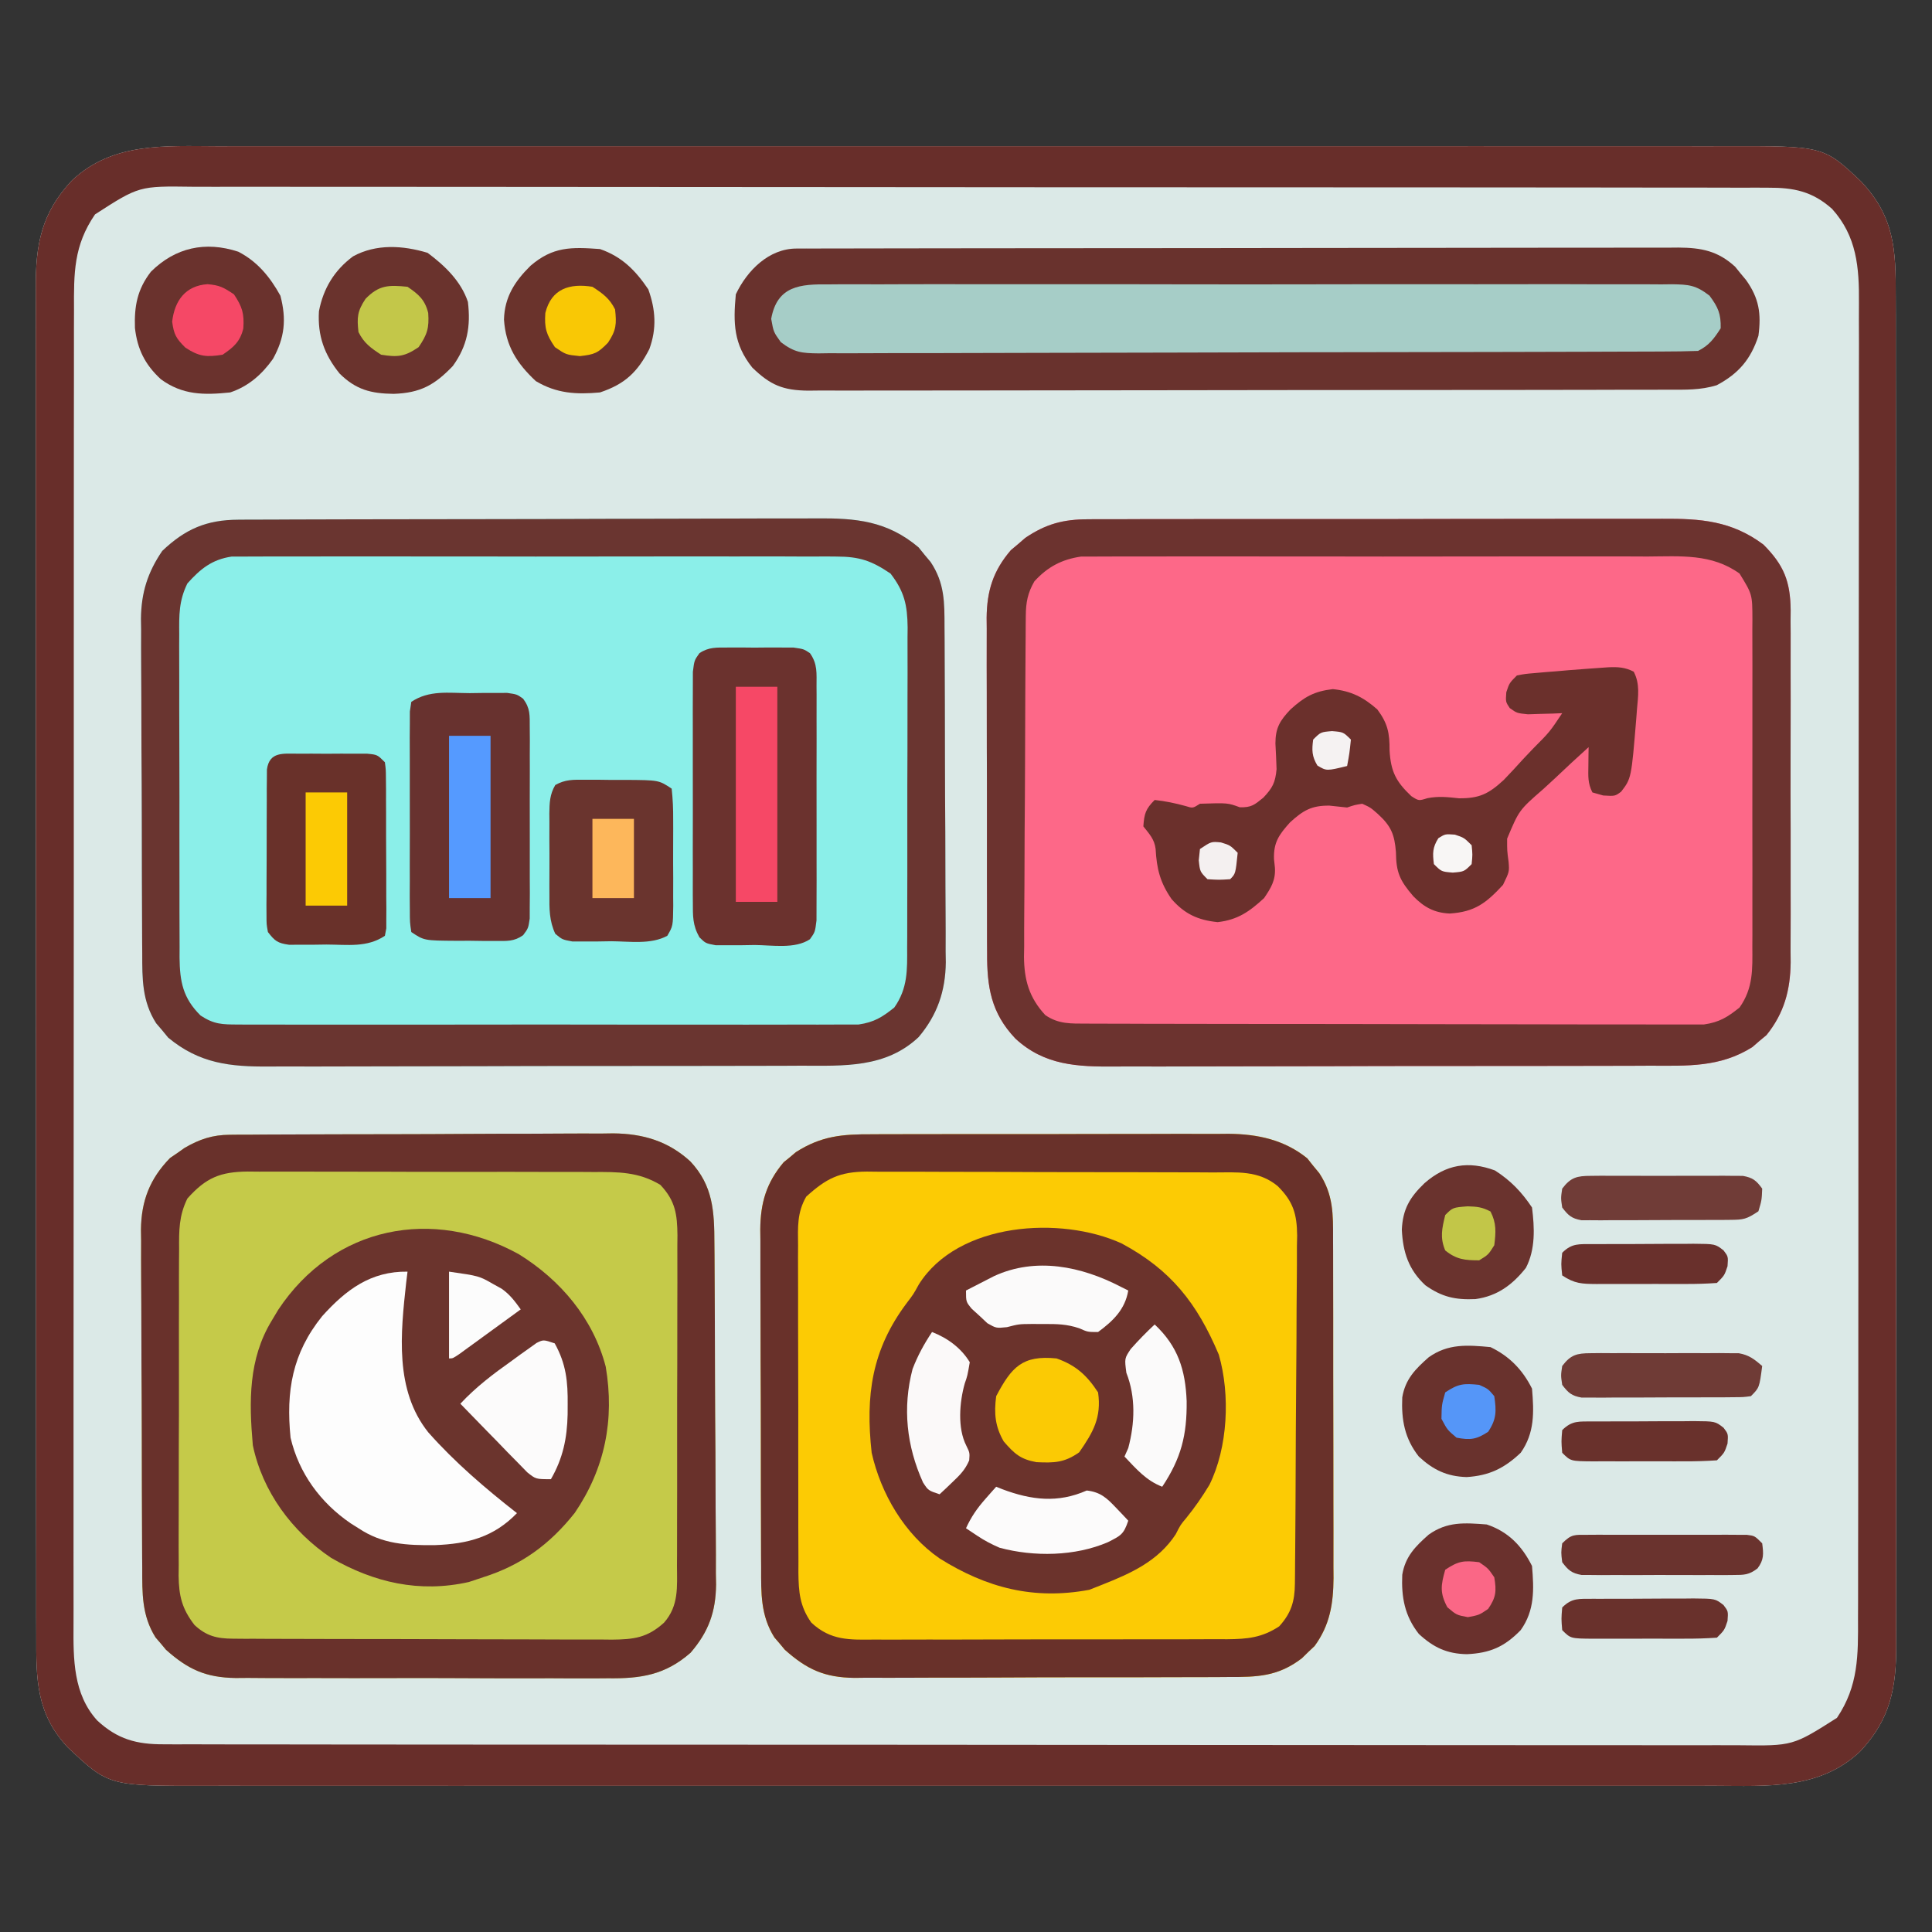 <?xml version="1.0" encoding="UTF-8"?>
<svg version="1.1" xmlns="http://www.w3.org/2000/svg" width="512" height="512">
<rect width="100%" height="100%" fill="#333333" stroke="none"/>
<path d="M0 0 C1.784 -0.002 3.567 -0.005 5.351 -0.009 C10.23 -0.018 15.109 -0.014 19.989 -0.007 C25.26 -0.003 30.53 -0.01 35.801 -0.015 C46.118 -0.024 56.434 -0.022 66.751 -0.017 C75.137 -0.012 83.523 -0.011 91.909 -0.014 C93.103 -0.014 94.297 -0.014 95.528 -0.015 C97.954 -0.015 100.38 -0.016 102.807 -0.017 C125.549 -0.022 148.292 -0.016 171.034 -0.005 C190.541 0.004 210.048 0.002 229.555 -0.007 C252.217 -0.017 274.879 -0.022 297.541 -0.016 C299.958 -0.015 302.376 -0.014 304.793 -0.014 C305.982 -0.013 307.171 -0.013 308.397 -0.013 C316.771 -0.011 325.145 -0.014 333.519 -0.019 C343.727 -0.024 353.935 -0.023 364.142 -0.012 C369.349 -0.007 374.555 -0.005 379.761 -0.011 C384.531 -0.017 389.3 -0.014 394.069 -0.003 C395.791 -0.001 397.513 -0.002 399.235 -0.007 C425.601 -0.076 425.601 -0.076 435.515 9.301 C444.419 18.69 444.791 27.439 444.739 39.809 C444.743 41.402 444.748 42.995 444.755 44.587 C444.769 48.953 444.765 53.319 444.758 57.684 C444.753 62.397 444.765 67.109 444.776 71.821 C444.793 81.049 444.794 90.277 444.788 99.504 C444.784 107.004 444.786 114.505 444.791 122.005 C444.792 123.072 444.793 124.14 444.793 125.24 C444.795 127.409 444.797 129.578 444.798 131.747 C444.812 152.083 444.806 172.42 444.795 192.757 C444.785 211.361 444.798 229.965 444.822 248.57 C444.846 267.675 444.856 286.78 444.849 305.886 C444.846 316.611 444.848 327.336 444.865 338.061 C444.88 347.191 444.881 356.32 444.863 365.45 C444.855 370.107 444.853 374.765 444.868 379.422 C444.882 383.687 444.877 387.953 444.858 392.218 C444.854 393.759 444.857 395.3 444.867 396.841 C444.941 408.475 443.393 416.812 435.257 425.465 C424.462 435.596 410.627 434.547 396.702 434.508 C394.918 434.51 393.135 434.513 391.351 434.517 C386.472 434.526 381.592 434.522 376.713 434.515 C371.442 434.511 366.171 434.518 360.901 434.523 C350.584 434.532 340.267 434.53 329.951 434.525 C321.565 434.52 313.179 434.519 304.793 434.522 C303.599 434.522 302.404 434.522 301.174 434.523 C298.748 434.523 296.321 434.524 293.895 434.524 C271.152 434.53 248.41 434.524 225.668 434.513 C206.161 434.504 186.654 434.505 167.147 434.515 C144.485 434.525 121.823 434.53 99.161 434.523 C96.743 434.523 94.326 434.522 91.909 434.522 C90.719 434.521 89.53 434.521 88.305 434.521 C79.931 434.519 71.556 434.522 63.182 434.527 C52.975 434.532 42.767 434.531 32.559 434.52 C27.353 434.515 22.147 434.513 16.94 434.519 C12.171 434.525 7.402 434.522 2.632 434.511 C0.91 434.509 -0.812 434.51 -2.533 434.515 C-28.803 434.584 -28.803 434.584 -39.657 424.363 C-48.039 415.455 -48.086 406.331 -48.037 394.698 C-48.041 393.106 -48.047 391.513 -48.053 389.92 C-48.068 385.555 -48.063 381.189 -48.056 376.824 C-48.051 372.111 -48.064 367.399 -48.074 362.687 C-48.091 353.459 -48.092 344.231 -48.087 335.004 C-48.083 327.504 -48.084 320.003 -48.09 312.503 C-48.09 311.436 -48.091 310.368 -48.092 309.268 C-48.093 307.099 -48.095 304.93 -48.096 302.761 C-48.11 282.424 -48.105 262.088 -48.093 241.751 C-48.083 223.146 -48.096 204.542 -48.12 185.938 C-48.145 166.833 -48.154 147.728 -48.148 128.622 C-48.144 117.897 -48.146 107.172 -48.164 96.447 C-48.178 87.317 -48.179 78.187 -48.162 69.058 C-48.153 64.4 -48.151 59.743 -48.166 55.086 C-48.18 50.821 -48.175 46.555 -48.156 42.29 C-48.152 40.749 -48.155 39.208 -48.166 37.667 C-48.239 26.033 -46.691 17.696 -38.555 9.043 C-27.76 -1.089 -13.926 -0.039 0 0 Z " fill="#DBE9E7" transform="translate(57.649,38.746)"/>
<path d="M0 0 C1.065 -0.008 1.065 -0.008 2.152 -0.016 C4.514 -0.031 6.876 -0.024 9.238 -0.016 C10.938 -0.022 12.639 -0.029 14.34 -0.037 C18.947 -0.055 23.555 -0.054 28.162 -0.048 C32.014 -0.045 35.866 -0.051 39.717 -0.057 C48.807 -0.071 57.897 -0.07 66.988 -0.058 C76.353 -0.047 85.718 -0.061 95.083 -0.088 C103.135 -0.11 111.187 -0.117 119.239 -0.111 C124.043 -0.107 128.847 -0.11 133.651 -0.127 C138.171 -0.142 142.69 -0.138 147.209 -0.12 C148.863 -0.116 150.517 -0.119 152.171 -0.13 C162.361 -0.189 170.508 0.412 178.926 6.7 C184.395 12.169 186.062 16.499 186.155 24.076 C186.147 25.056 186.139 26.036 186.131 27.045 C186.138 28.095 186.145 29.145 186.152 30.226 C186.169 33.684 186.158 37.141 186.144 40.599 C186.147 43.011 186.151 45.423 186.156 47.835 C186.162 52.887 186.153 57.939 186.135 62.991 C186.112 69.453 186.125 75.914 186.149 82.376 C186.163 87.357 186.159 92.338 186.148 97.319 C186.146 99.7 186.149 102.082 186.158 104.464 C186.168 107.8 186.153 111.135 186.131 114.471 C186.139 115.447 186.147 116.423 186.155 117.428 C186.065 124.791 184.436 130.889 179.754 136.692 C179.13 137.211 178.506 137.729 177.863 138.263 C177.249 138.796 176.636 139.33 176.004 139.88 C167.423 145.292 158.752 144.828 148.983 144.808 C147.293 144.815 145.604 144.824 143.915 144.833 C139.342 144.855 134.77 144.858 130.197 144.857 C126.373 144.856 122.549 144.865 118.724 144.873 C109.698 144.893 100.672 144.895 91.645 144.889 C82.35 144.882 73.055 144.905 63.759 144.942 C55.763 144.973 47.767 144.984 39.771 144.98 C35.002 144.978 30.234 144.983 25.465 145.008 C20.978 145.03 16.492 145.028 12.005 145.008 C10.365 145.005 8.724 145.01 7.083 145.024 C-2.843 145.105 -11.598 144.744 -19.284 137.632 C-25.752 130.833 -26.833 123.937 -26.791 114.898 C-26.798 113.866 -26.805 112.834 -26.812 111.771 C-26.83 108.374 -26.826 104.977 -26.821 101.579 C-26.825 99.209 -26.83 96.839 -26.836 94.47 C-26.845 89.508 -26.843 84.546 -26.833 79.584 C-26.821 73.234 -26.842 66.885 -26.871 60.535 C-26.889 55.643 -26.889 50.75 -26.883 45.858 C-26.883 43.517 -26.889 41.176 -26.902 38.836 C-26.916 35.559 -26.906 32.284 -26.889 29.007 C-26.898 28.046 -26.908 27.086 -26.918 26.096 C-26.84 18.938 -25.19 13.654 -20.492 8.181 C-19.859 7.651 -19.227 7.121 -18.574 6.575 C-17.949 6.032 -17.324 5.49 -16.68 4.931 C-11.169 1.222 -6.614 0.013 0 0 Z " fill="#FD6888" transform="translate(288.387,137.612)"/>
<path d="M0 0 C0.712 -0.005 1.424 -0.01 2.157 -0.016 C4.537 -0.031 6.916 -0.032 9.296 -0.032 C11.004 -0.04 12.713 -0.048 14.422 -0.057 C19.06 -0.079 23.699 -0.088 28.338 -0.093 C31.238 -0.097 34.139 -0.103 37.039 -0.11 C47.166 -0.135 57.292 -0.148 67.418 -0.151 C76.845 -0.155 86.271 -0.185 95.698 -0.227 C103.8 -0.262 111.902 -0.277 120.004 -0.278 C124.839 -0.278 129.674 -0.287 134.509 -0.316 C139.06 -0.342 143.611 -0.344 148.162 -0.328 C149.827 -0.326 151.492 -0.333 153.157 -0.349 C163.624 -0.443 171.947 0.302 180.26 7.337 C181.033 8.296 181.033 8.296 181.822 9.274 C182.627 10.233 182.627 10.233 183.447 11.212 C187.191 16.827 187.124 21.956 187.129 28.505 C187.137 29.534 187.145 30.562 187.154 31.621 C187.178 35.02 187.187 38.418 187.193 41.817 C187.202 44.185 187.212 46.553 187.221 48.921 C187.237 53.886 187.245 58.852 187.248 63.817 C187.253 70.165 187.291 76.511 187.337 82.859 C187.366 87.751 187.374 92.644 187.375 97.537 C187.379 99.876 187.391 102.215 187.412 104.554 C187.439 107.835 187.434 111.115 187.422 114.396 C187.444 115.831 187.444 115.831 187.467 117.295 C187.385 124.897 185.225 131.25 180.265 137.116 C171.526 145.353 160.419 144.717 149.17 144.694 C147.491 144.701 145.811 144.71 144.131 144.72 C139.59 144.742 135.049 144.745 130.507 144.743 C126.708 144.743 122.908 144.751 119.109 144.76 C110.141 144.779 101.174 144.782 92.206 144.775 C82.973 144.768 73.74 144.791 64.506 144.828 C56.561 144.859 48.616 144.87 40.671 144.867 C35.933 144.865 31.196 144.87 26.458 144.895 C22.002 144.917 17.546 144.915 13.09 144.895 C11.46 144.891 9.831 144.896 8.202 144.911 C-2.173 144.996 -10.336 144.133 -18.615 137.247 C-19.131 136.616 -19.646 135.986 -20.178 135.337 C-20.714 134.709 -21.25 134.081 -21.803 133.434 C-25.545 127.555 -25.479 121.662 -25.484 114.929 C-25.497 113.387 -25.497 113.387 -25.509 111.813 C-25.533 108.42 -25.542 105.027 -25.549 101.634 C-25.558 99.267 -25.567 96.901 -25.576 94.534 C-25.593 89.575 -25.6 84.615 -25.603 79.656 C-25.609 73.316 -25.646 66.977 -25.692 60.638 C-25.722 55.749 -25.729 50.861 -25.73 45.973 C-25.734 43.636 -25.747 41.3 -25.767 38.964 C-25.794 35.688 -25.789 32.413 -25.777 29.136 C-25.792 28.181 -25.807 27.226 -25.822 26.242 C-25.748 19.37 -24.07 13.986 -20.178 8.274 C-14.081 2.472 -8.46 0.031 0 0 Z " fill="#8BEFE9" transform="translate(63.178,137.726)"/>
<path d="M0 0 C1.097 -0.007 2.194 -0.014 3.324 -0.021 C6.939 -0.039 10.554 -0.035 14.169 -0.03 C16.691 -0.034 19.213 -0.039 21.735 -0.045 C27.018 -0.054 32.301 -0.052 37.584 -0.042 C43.669 -0.031 49.755 -0.045 55.84 -0.071 C61.718 -0.096 67.596 -0.099 73.474 -0.092 C75.964 -0.092 78.454 -0.098 80.943 -0.111 C84.433 -0.126 87.921 -0.115 91.41 -0.098 C92.429 -0.107 93.448 -0.117 94.498 -0.127 C102.202 -0.048 109.222 1.44 115.337 6.369 C115.852 7.02 116.368 7.671 116.899 8.342 C117.704 9.314 117.704 9.314 118.524 10.306 C122.261 16.008 122.191 21.133 122.174 27.759 C122.179 28.8 122.184 29.841 122.189 30.914 C122.203 34.355 122.202 37.795 122.2 41.236 C122.204 43.631 122.208 46.026 122.213 48.421 C122.22 53.442 122.22 58.463 122.215 63.484 C122.209 69.91 122.226 76.336 122.249 82.762 C122.264 87.709 122.265 92.657 122.262 97.604 C122.262 99.973 122.267 102.341 122.277 104.71 C122.29 108.027 122.283 111.344 122.271 114.661 C122.279 115.634 122.287 116.608 122.295 117.61 C122.243 124.347 121.372 130.021 117.286 135.611 C116.725 136.141 116.164 136.671 115.587 137.217 C115.034 137.759 114.481 138.302 113.911 138.861 C107.578 143.718 102.123 143.845 94.421 143.824 C92.698 143.837 92.698 143.837 90.94 143.85 C87.148 143.873 83.356 143.874 79.563 143.873 C76.923 143.88 74.283 143.888 71.642 143.896 C66.109 143.91 60.577 143.911 55.044 143.905 C48.662 143.898 42.281 143.921 35.9 143.958 C29.745 143.993 23.59 143.999 17.434 143.995 C14.823 143.997 12.211 144.007 9.6 144.024 C5.945 144.047 2.291 144.037 -1.364 144.019 C-2.439 144.033 -3.513 144.046 -4.62 144.059 C-12.569 143.971 -17.252 141.844 -23.124 136.595 C-23.793 135.789 -23.793 135.789 -24.476 134.967 C-24.937 134.432 -25.399 133.897 -25.874 133.345 C-29.547 127.532 -29.398 121.569 -29.391 114.936 C-29.398 113.894 -29.405 112.853 -29.412 111.78 C-29.431 108.345 -29.435 104.91 -29.437 101.474 C-29.443 99.081 -29.45 96.687 -29.457 94.293 C-29.469 89.278 -29.473 84.263 -29.471 79.248 C-29.471 72.83 -29.499 66.413 -29.533 59.995 C-29.555 55.051 -29.559 50.108 -29.558 45.165 C-29.561 42.799 -29.569 40.433 -29.585 38.068 C-29.605 34.755 -29.599 31.444 -29.587 28.131 C-29.598 27.159 -29.609 26.188 -29.621 25.187 C-29.556 18.142 -28.008 12.853 -23.425 7.416 C-22.615 6.76 -22.615 6.76 -21.788 6.092 C-21.256 5.642 -20.724 5.192 -20.175 4.728 C-13.422 0.417 -7.867 -0.035 0 0 Z " fill="#FCCB04" transform="translate(231.101,300.596)"/>
<path d="M0 0 C0.96 -0.01 1.92 -0.02 2.909 -0.03 C4.472 -0.031 4.472 -0.031 6.066 -0.032 C7.725 -0.045 7.725 -0.045 9.418 -0.057 C13.077 -0.082 16.735 -0.09 20.393 -0.097 C22.94 -0.106 25.488 -0.115 28.035 -0.124 C33.377 -0.141 38.719 -0.149 44.061 -0.151 C50.216 -0.155 56.37 -0.185 62.525 -0.227 C68.465 -0.266 74.405 -0.277 80.345 -0.278 C82.863 -0.282 85.381 -0.295 87.898 -0.316 C91.428 -0.343 94.957 -0.338 98.488 -0.325 C99.519 -0.34 100.551 -0.355 101.613 -0.37 C109.471 -0.291 116.147 1.65 122.047 7.059 C128.092 13.491 128.403 20.35 128.422 28.802 C128.437 30.374 128.437 30.374 128.453 31.978 C128.482 35.436 128.495 38.894 128.506 42.352 C128.518 44.764 128.529 47.175 128.541 49.586 C128.562 54.64 128.574 59.694 128.581 64.747 C128.592 71.208 128.64 77.668 128.697 84.128 C128.734 89.109 128.744 94.09 128.747 99.071 C128.753 101.452 128.769 103.833 128.796 106.214 C128.83 109.553 128.826 112.889 128.813 116.228 C128.831 117.202 128.85 118.176 128.869 119.179 C128.781 126.456 126.89 131.726 122.1 137.274 C115.356 143.184 108.885 144.147 100.168 144.035 C99.019 144.044 97.869 144.052 96.685 144.062 C92.914 144.083 89.145 144.061 85.374 144.036 C82.739 144.037 80.105 144.041 77.47 144.046 C71.961 144.052 66.452 144.034 60.943 144.001 C54.591 143.964 48.24 143.966 41.887 143.988 C35.751 144.009 29.616 144.002 23.479 143.982 C20.879 143.976 18.279 143.978 15.679 143.986 C12.043 143.994 8.409 143.97 4.774 143.937 C3.705 143.946 2.637 143.954 1.536 143.963 C-6.377 143.84 -11.075 141.693 -16.923 136.466 C-17.592 135.659 -17.592 135.659 -18.275 134.837 C-18.736 134.302 -19.198 133.767 -19.673 133.216 C-23.34 127.411 -23.202 121.447 -23.206 114.822 C-23.215 113.782 -23.223 112.742 -23.231 111.671 C-23.256 108.24 -23.264 104.81 -23.271 101.38 C-23.28 98.988 -23.289 96.597 -23.298 94.206 C-23.315 89.195 -23.322 84.184 -23.325 79.173 C-23.331 72.764 -23.368 66.356 -23.414 59.947 C-23.444 55.008 -23.451 50.069 -23.452 45.13 C-23.456 42.768 -23.469 40.406 -23.49 38.043 C-23.517 34.733 -23.512 31.425 -23.499 28.115 C-23.514 27.147 -23.529 26.179 -23.544 25.181 C-23.462 17.535 -21.215 11.684 -15.837 6.153 C-15.198 5.719 -14.559 5.284 -13.9 4.837 C-13.26 4.384 -12.621 3.932 -11.962 3.466 C-7.995 1.174 -4.59 0.026 0 0 Z " fill="#C5CA49" transform="translate(60.9,300.726)"/>
<path d="M0 0 C1.784 -0.002 3.567 -0.005 5.351 -0.009 C10.23 -0.018 15.109 -0.014 19.989 -0.007 C25.26 -0.003 30.53 -0.01 35.801 -0.015 C46.118 -0.024 56.434 -0.022 66.751 -0.017 C75.137 -0.012 83.523 -0.011 91.909 -0.014 C93.103 -0.014 94.297 -0.014 95.528 -0.015 C97.954 -0.015 100.38 -0.016 102.807 -0.017 C125.549 -0.022 148.292 -0.016 171.034 -0.005 C190.541 0.004 210.048 0.002 229.555 -0.007 C252.217 -0.017 274.879 -0.022 297.541 -0.016 C299.958 -0.015 302.376 -0.014 304.793 -0.014 C305.982 -0.013 307.171 -0.013 308.397 -0.013 C316.771 -0.011 325.145 -0.014 333.519 -0.019 C343.727 -0.024 353.935 -0.023 364.142 -0.012 C369.349 -0.007 374.555 -0.005 379.761 -0.011 C384.531 -0.017 389.3 -0.014 394.069 -0.003 C395.791 -0.001 397.513 -0.002 399.235 -0.007 C425.601 -0.076 425.601 -0.076 435.515 9.301 C444.419 18.69 444.791 27.439 444.739 39.809 C444.743 41.402 444.748 42.995 444.755 44.587 C444.769 48.953 444.765 53.319 444.758 57.684 C444.753 62.397 444.765 67.109 444.776 71.821 C444.793 81.049 444.794 90.277 444.788 99.504 C444.784 107.004 444.786 114.505 444.791 122.005 C444.792 123.072 444.793 124.14 444.793 125.24 C444.795 127.409 444.797 129.578 444.798 131.747 C444.812 152.083 444.806 172.42 444.795 192.757 C444.785 211.361 444.798 229.965 444.822 248.57 C444.846 267.675 444.856 286.78 444.849 305.886 C444.846 316.611 444.848 327.336 444.865 338.061 C444.88 347.191 444.881 356.32 444.863 365.45 C444.855 370.107 444.853 374.765 444.868 379.422 C444.882 383.687 444.877 387.953 444.858 392.218 C444.854 393.759 444.857 395.3 444.867 396.841 C444.941 408.475 443.393 416.812 435.257 425.465 C424.462 435.596 410.627 434.547 396.702 434.508 C394.918 434.51 393.135 434.513 391.351 434.517 C386.472 434.526 381.592 434.522 376.713 434.515 C371.442 434.511 366.171 434.518 360.901 434.523 C350.584 434.532 340.267 434.53 329.951 434.525 C321.565 434.52 313.179 434.519 304.793 434.522 C303.599 434.522 302.404 434.522 301.174 434.523 C298.748 434.523 296.321 434.524 293.895 434.524 C271.152 434.53 248.41 434.524 225.668 434.513 C206.161 434.504 186.654 434.505 167.147 434.515 C144.485 434.525 121.823 434.53 99.161 434.523 C96.743 434.523 94.326 434.522 91.909 434.522 C90.719 434.521 89.53 434.521 88.305 434.521 C79.931 434.519 71.556 434.522 63.182 434.527 C52.975 434.532 42.767 434.531 32.559 434.52 C27.353 434.515 22.147 434.513 16.94 434.519 C12.171 434.525 7.402 434.522 2.632 434.511 C0.91 434.509 -0.812 434.51 -2.533 434.515 C-28.803 434.584 -28.803 434.584 -39.657 424.363 C-48.039 415.455 -48.086 406.331 -48.037 394.698 C-48.041 393.106 -48.047 391.513 -48.053 389.92 C-48.068 385.555 -48.063 381.189 -48.056 376.824 C-48.051 372.111 -48.064 367.399 -48.074 362.687 C-48.091 353.459 -48.092 344.231 -48.087 335.004 C-48.083 327.504 -48.084 320.003 -48.09 312.503 C-48.09 311.436 -48.091 310.368 -48.092 309.268 C-48.093 307.099 -48.095 304.93 -48.096 302.761 C-48.11 282.424 -48.105 262.088 -48.093 241.751 C-48.083 223.146 -48.096 204.542 -48.12 185.938 C-48.145 166.833 -48.154 147.728 -48.148 128.622 C-48.144 117.897 -48.146 107.172 -48.164 96.447 C-48.178 87.317 -48.179 78.187 -48.162 69.058 C-48.153 64.4 -48.151 59.743 -48.166 55.086 C-48.18 50.821 -48.175 46.555 -48.156 42.29 C-48.152 40.749 -48.155 39.208 -48.166 37.667 C-48.239 26.033 -46.691 17.696 -38.555 9.043 C-27.76 -1.089 -13.926 -0.039 0 0 Z M-32.462 18.066 C-38.142 26.344 -38.079 33.604 -38.037 43.341 C-38.041 44.895 -38.047 46.449 -38.053 48.003 C-38.068 52.266 -38.063 56.529 -38.056 60.793 C-38.051 65.393 -38.064 69.994 -38.074 74.595 C-38.091 83.605 -38.092 92.616 -38.087 101.627 C-38.083 108.952 -38.084 116.277 -38.09 123.601 C-38.09 124.644 -38.091 125.686 -38.092 126.76 C-38.093 128.878 -38.095 130.996 -38.096 133.114 C-38.11 152.976 -38.105 172.839 -38.093 192.701 C-38.083 210.868 -38.096 229.035 -38.12 247.202 C-38.145 265.859 -38.154 284.516 -38.148 303.172 C-38.144 313.646 -38.146 324.119 -38.164 334.592 C-38.179 343.508 -38.179 352.425 -38.162 361.342 C-38.153 365.89 -38.151 370.438 -38.166 374.986 C-38.18 379.153 -38.175 383.319 -38.156 387.486 C-38.152 388.99 -38.155 390.494 -38.166 391.998 C-38.224 400.954 -38.253 410.172 -31.899 417.186 C-26.531 422.174 -21.444 423.554 -14.185 423.511 C-13.065 423.516 -13.065 423.516 -11.923 423.522 C-9.415 423.531 -6.906 423.526 -4.398 423.521 C-2.584 423.525 -0.771 423.53 1.043 423.535 C6.033 423.547 11.023 423.547 16.013 423.545 C21.392 423.544 26.771 423.555 32.15 423.565 C42.691 423.581 53.232 423.587 63.774 423.588 C72.34 423.589 80.907 423.593 89.474 423.599 C113.752 423.617 138.031 423.626 162.309 423.625 C163.618 423.625 164.928 423.625 166.277 423.625 C167.588 423.624 168.899 423.624 170.249 423.624 C191.499 423.624 212.749 423.643 233.999 423.671 C255.808 423.7 277.618 423.713 299.427 423.712 C311.675 423.711 323.923 423.717 336.172 423.738 C346.599 423.756 357.027 423.761 367.455 423.747 C372.777 423.74 378.098 423.74 383.419 423.758 C388.291 423.773 393.161 423.771 398.033 423.753 C399.795 423.75 401.558 423.754 403.32 423.765 C417.464 423.942 417.464 423.942 429.163 416.504 C434.887 408 434.784 399.936 434.745 390.047 C434.75 388.492 434.756 386.937 434.764 385.382 C434.78 381.121 434.778 376.86 434.772 372.599 C434.77 367.999 434.784 363.399 434.796 358.799 C434.817 349.792 434.822 340.785 434.82 331.777 C434.819 324.456 434.823 317.134 434.83 309.812 C434.832 307.702 434.834 305.592 434.836 303.483 C434.837 302.432 434.839 301.382 434.84 300.3 C434.859 280.445 434.857 260.589 434.851 240.733 C434.845 222.573 434.866 204.412 434.899 186.252 C434.933 167.599 434.948 148.947 434.943 130.295 C434.941 119.825 434.946 109.355 434.971 98.886 C434.992 89.973 434.996 81.06 434.977 72.147 C434.968 67.601 434.967 63.055 434.987 58.509 C435.006 54.344 435.001 50.179 434.979 46.014 C434.975 44.511 434.979 43.008 434.992 41.504 C435.071 32.135 434.429 23.884 427.873 16.615 C422.655 11.948 417.679 10.956 410.886 10.997 C409.767 10.991 409.767 10.991 408.625 10.986 C406.116 10.977 403.608 10.982 401.099 10.987 C399.286 10.983 397.472 10.978 395.659 10.973 C390.669 10.961 385.679 10.961 380.689 10.963 C375.31 10.964 369.931 10.953 364.551 10.943 C354.01 10.926 343.469 10.921 332.928 10.92 C324.361 10.919 315.795 10.915 307.228 10.908 C282.949 10.891 258.671 10.882 234.393 10.883 C233.083 10.883 231.774 10.883 230.425 10.883 C228.458 10.883 228.458 10.883 226.452 10.884 C205.202 10.884 183.953 10.865 162.703 10.837 C140.894 10.808 119.084 10.795 97.275 10.796 C85.026 10.797 72.778 10.791 60.53 10.77 C50.102 10.752 39.674 10.747 29.247 10.761 C23.925 10.767 18.604 10.768 13.282 10.75 C8.411 10.735 3.54 10.737 -1.331 10.755 C-3.094 10.758 -4.856 10.754 -6.618 10.743 C-20.796 10.546 -20.796 10.546 -32.462 18.066 Z " fill="#682E2A" transform="translate(57.649,38.746)"/>
<path d="M0 0 C0.854 -0.004 1.707 -0.008 2.587 -0.012 C4.002 -0.01 4.002 -0.01 5.446 -0.009 C6.444 -0.012 7.442 -0.015 8.47 -0.018 C11.835 -0.027 15.201 -0.028 18.566 -0.03 C20.971 -0.034 23.375 -0.039 25.779 -0.045 C32.327 -0.058 38.875 -0.064 45.422 -0.069 C49.51 -0.072 53.597 -0.076 57.685 -0.08 C69 -0.092 80.315 -0.103 91.63 -0.106 C92.354 -0.106 93.079 -0.107 93.825 -0.107 C94.552 -0.107 95.278 -0.107 96.026 -0.107 C97.498 -0.108 98.969 -0.108 100.441 -0.109 C101.536 -0.109 101.536 -0.109 102.653 -0.109 C114.479 -0.113 126.306 -0.131 138.132 -0.154 C150.271 -0.178 162.409 -0.19 174.548 -0.192 C181.365 -0.192 188.181 -0.198 194.998 -0.216 C201.41 -0.233 207.822 -0.235 214.234 -0.226 C216.589 -0.225 218.944 -0.23 221.299 -0.24 C224.511 -0.252 227.723 -0.247 230.935 -0.236 C232.337 -0.248 232.337 -0.248 233.767 -0.26 C239.765 -0.215 244.189 0.594 248.773 4.815 C249.242 5.394 249.711 5.973 250.194 6.569 C250.674 7.145 251.153 7.721 251.648 8.315 C255.123 13.183 255.727 17.244 254.944 23.131 C252.927 29.336 249.698 33.139 243.901 36.216 C239.62 37.541 235.539 37.414 231.082 37.399 C229.582 37.406 229.582 37.406 228.051 37.413 C224.694 37.425 221.338 37.424 217.982 37.422 C215.577 37.428 213.172 37.435 210.767 37.442 C204.911 37.458 199.055 37.464 193.199 37.466 C188.439 37.466 183.679 37.471 178.919 37.477 C165.421 37.495 151.924 37.504 138.426 37.502 C137.698 37.502 136.971 37.502 136.222 37.502 C135.493 37.502 134.765 37.502 134.015 37.502 C122.208 37.501 110.401 37.52 98.594 37.548 C86.469 37.577 74.344 37.591 62.219 37.589 C55.412 37.588 48.606 37.594 41.799 37.615 C35.399 37.636 29 37.635 22.6 37.62 C20.25 37.618 17.9 37.623 15.549 37.635 C12.344 37.651 9.139 37.641 5.933 37.626 C5.001 37.636 4.069 37.646 3.108 37.657 C-3.53 37.586 -6.888 36.209 -11.7 31.534 C-16.622 25.361 -16.78 19.825 -16.056 12.131 C-13.061 5.798 -7.288 0.012 0 0 Z " fill="#69322D" transform="translate(211.056,65.869)"/>
<path d="M0 0 C13.097 7.021 19.992 15.839 25.762 29.48 C28.839 40.143 28.155 54.143 23.262 64 C21.386 67.102 19.383 70.002 17.094 72.812 C15.621 74.558 15.621 74.558 14.324 77.105 C9.639 84.227 2.471 87.427 -5.238 90.48 C-6.331 90.914 -7.425 91.347 -8.551 91.793 C-23.275 94.538 -35.742 91.303 -48.238 83.48 C-57.534 77.045 -63.763 66.402 -66.238 55.48 C-67.913 40.279 -66.222 28.156 -56.922 15.77 C-55.178 13.488 -55.178 13.488 -53.742 10.879 C-43.363 -5.675 -16.062 -7.342 0 0 Z " fill="#6B332C" transform="translate(297.238,329.52)"/>
<path d="M0 0 C11.048 6.846 19.711 17.074 23.012 29.801 C25.39 43.835 22.819 56.76 14.801 68.551 C8.178 76.9 0.64 82.409 -9.512 85.613 C-10.749 86.026 -11.987 86.438 -13.262 86.863 C-26.329 89.799 -38.405 87.023 -49.777 80.453 C-60.104 73.505 -67.93 62.961 -70.512 50.613 C-71.53 39.041 -71.698 27.783 -65.512 17.613 C-64.657 16.186 -64.657 16.186 -63.785 14.73 C-49.042 -7.536 -22.737 -12.553 0 0 Z " fill="#6B342D" transform="translate(137.512,332.387)"/>
<path d="M0 0 C1.065 -0.008 1.065 -0.008 2.152 -0.016 C4.514 -0.031 6.876 -0.024 9.238 -0.016 C10.938 -0.022 12.639 -0.029 14.34 -0.037 C18.947 -0.055 23.555 -0.054 28.162 -0.048 C32.014 -0.045 35.866 -0.051 39.717 -0.057 C48.807 -0.071 57.897 -0.07 66.988 -0.058 C76.353 -0.047 85.718 -0.061 95.083 -0.088 C103.135 -0.11 111.187 -0.117 119.239 -0.111 C124.043 -0.107 128.847 -0.11 133.651 -0.127 C138.171 -0.142 142.69 -0.138 147.209 -0.12 C148.863 -0.116 150.517 -0.119 152.171 -0.13 C162.361 -0.189 170.508 0.412 178.926 6.7 C184.395 12.169 186.062 16.499 186.155 24.076 C186.147 25.056 186.139 26.036 186.131 27.045 C186.138 28.095 186.145 29.145 186.152 30.226 C186.169 33.684 186.158 37.141 186.144 40.599 C186.147 43.011 186.151 45.423 186.156 47.835 C186.162 52.887 186.153 57.939 186.135 62.991 C186.112 69.453 186.125 75.914 186.149 82.376 C186.163 87.357 186.159 92.338 186.148 97.319 C186.146 99.7 186.149 102.082 186.158 104.464 C186.168 107.8 186.153 111.135 186.131 114.471 C186.139 115.447 186.147 116.423 186.155 117.428 C186.065 124.791 184.436 130.889 179.754 136.692 C179.13 137.211 178.506 137.729 177.863 138.263 C177.249 138.796 176.636 139.33 176.004 139.88 C167.423 145.292 158.752 144.828 148.983 144.808 C147.293 144.815 145.604 144.824 143.915 144.833 C139.342 144.855 134.77 144.858 130.197 144.857 C126.373 144.856 122.549 144.865 118.724 144.873 C109.698 144.893 100.672 144.895 91.645 144.889 C82.35 144.882 73.055 144.905 63.759 144.942 C55.763 144.973 47.767 144.984 39.771 144.98 C35.002 144.978 30.234 144.983 25.465 145.008 C20.978 145.03 16.492 145.028 12.005 145.008 C10.365 145.005 8.724 145.01 7.083 145.024 C-2.843 145.105 -11.598 144.744 -19.284 137.632 C-25.752 130.833 -26.833 123.937 -26.791 114.898 C-26.798 113.866 -26.805 112.834 -26.812 111.771 C-26.83 108.374 -26.826 104.977 -26.821 101.579 C-26.825 99.209 -26.83 96.839 -26.836 94.47 C-26.845 89.508 -26.843 84.546 -26.833 79.584 C-26.821 73.234 -26.842 66.885 -26.871 60.535 C-26.889 55.643 -26.889 50.75 -26.883 45.858 C-26.883 43.517 -26.889 41.176 -26.902 38.836 C-26.916 35.559 -26.906 32.284 -26.889 29.007 C-26.898 28.046 -26.908 27.086 -26.918 26.096 C-26.84 18.938 -25.19 13.654 -20.492 8.181 C-19.859 7.651 -19.227 7.121 -18.574 6.575 C-17.949 6.032 -17.324 5.49 -16.68 4.931 C-11.169 1.222 -6.614 0.013 0 0 Z M-14.262 16.45 C-16.051 19.531 -16.515 22.077 -16.541 25.567 C-16.549 26.418 -16.558 27.269 -16.567 28.145 C-16.571 29.076 -16.575 30.006 -16.58 30.965 C-16.588 31.947 -16.596 32.929 -16.605 33.942 C-16.629 37.198 -16.646 40.455 -16.66 43.712 C-16.666 44.824 -16.671 45.937 -16.677 47.083 C-16.703 52.973 -16.723 58.864 -16.737 64.754 C-16.754 70.832 -16.798 76.91 -16.849 82.989 C-16.883 87.667 -16.895 92.345 -16.9 97.023 C-16.907 99.263 -16.922 101.503 -16.946 103.744 C-16.978 106.884 -16.978 110.023 -16.97 113.164 C-16.987 114.084 -17.003 115.004 -17.02 115.953 C-16.961 122.124 -15.653 126.766 -11.387 131.388 C-7.867 133.833 -4.539 133.644 -0.341 133.655 C0.724 133.662 0.724 133.662 1.81 133.669 C4.188 133.681 6.566 133.68 8.945 133.678 C10.65 133.684 12.355 133.691 14.06 133.699 C18.692 133.716 23.324 133.721 27.957 133.722 C31.824 133.724 35.69 133.731 39.557 133.739 C48.68 133.755 57.803 133.76 66.926 133.758 C76.337 133.757 85.748 133.778 95.16 133.81 C103.24 133.836 111.319 133.847 119.399 133.845 C124.225 133.845 129.051 133.851 133.877 133.872 C138.416 133.891 142.955 133.891 147.494 133.877 C149.159 133.875 150.824 133.879 152.488 133.891 C154.764 133.907 157.038 133.898 159.313 133.882 C160.585 133.883 161.858 133.884 163.169 133.885 C167.262 133.294 169.409 131.957 172.613 129.388 C176.24 124.262 176.04 119.281 176.001 113.239 C176.007 112.232 176.012 111.225 176.017 110.187 C176.03 106.867 176.022 103.547 176.012 100.228 C176.014 97.916 176.016 95.605 176.02 93.294 C176.025 88.455 176.018 83.615 176.004 78.776 C175.987 72.573 175.997 66.37 176.015 60.167 C176.026 55.397 176.022 50.626 176.015 45.855 C176.013 43.568 176.015 41.281 176.022 38.993 C176.03 35.798 176.018 32.603 176.001 29.407 C176.01 27.989 176.01 27.989 176.02 26.543 C176 19.905 176 19.905 172.613 14.388 C165.218 9.055 156.954 9.822 148.21 9.87 C146.546 9.865 144.881 9.858 143.216 9.849 C138.712 9.831 134.209 9.838 129.704 9.85 C124.983 9.861 120.262 9.851 115.541 9.845 C107.614 9.838 99.688 9.847 91.762 9.866 C82.606 9.888 73.451 9.881 64.295 9.859 C56.424 9.841 48.553 9.838 40.682 9.849 C35.985 9.855 31.289 9.856 26.592 9.842 C22.177 9.831 17.762 9.839 13.347 9.862 C11.729 9.867 10.111 9.866 8.494 9.857 C6.28 9.846 4.068 9.86 1.855 9.88 C0.618 9.881 -0.619 9.883 -1.893 9.884 C-6.954 10.614 -10.767 12.606 -14.262 16.45 Z " fill="#6C332F" transform="translate(288.387,137.612)"/>
<path d="M0 0 C0.712 -0.005 1.424 -0.01 2.157 -0.016 C4.537 -0.031 6.916 -0.032 9.296 -0.032 C11.004 -0.04 12.713 -0.048 14.422 -0.057 C19.06 -0.079 23.699 -0.088 28.338 -0.093 C31.238 -0.097 34.139 -0.103 37.039 -0.11 C47.166 -0.135 57.292 -0.148 67.418 -0.151 C76.845 -0.155 86.271 -0.185 95.698 -0.227 C103.8 -0.262 111.902 -0.277 120.004 -0.278 C124.839 -0.278 129.674 -0.287 134.509 -0.316 C139.06 -0.342 143.611 -0.344 148.162 -0.328 C149.827 -0.326 151.492 -0.333 153.157 -0.349 C163.624 -0.443 171.947 0.302 180.26 7.337 C181.033 8.296 181.033 8.296 181.822 9.274 C182.627 10.233 182.627 10.233 183.447 11.212 C187.191 16.827 187.124 21.956 187.129 28.505 C187.137 29.534 187.145 30.562 187.154 31.621 C187.178 35.02 187.187 38.418 187.193 41.817 C187.202 44.185 187.212 46.553 187.221 48.921 C187.237 53.886 187.245 58.852 187.248 63.817 C187.253 70.165 187.291 76.511 187.337 82.859 C187.366 87.751 187.374 92.644 187.375 97.537 C187.379 99.876 187.391 102.215 187.412 104.554 C187.439 107.835 187.434 111.115 187.422 114.396 C187.444 115.831 187.444 115.831 187.467 117.295 C187.385 124.897 185.225 131.25 180.265 137.116 C171.526 145.353 160.419 144.717 149.17 144.694 C147.491 144.701 145.811 144.71 144.131 144.72 C139.59 144.742 135.049 144.745 130.507 144.743 C126.708 144.743 122.908 144.751 119.109 144.76 C110.141 144.779 101.174 144.782 92.206 144.775 C82.973 144.768 73.74 144.791 64.506 144.828 C56.561 144.859 48.616 144.87 40.671 144.867 C35.933 144.865 31.196 144.87 26.458 144.895 C22.002 144.917 17.546 144.915 13.09 144.895 C11.46 144.891 9.831 144.896 8.202 144.911 C-2.173 144.996 -10.336 144.133 -18.615 137.247 C-19.131 136.616 -19.646 135.986 -20.178 135.337 C-20.714 134.709 -21.25 134.081 -21.803 133.434 C-25.545 127.555 -25.479 121.662 -25.484 114.929 C-25.497 113.387 -25.497 113.387 -25.509 111.813 C-25.533 108.42 -25.542 105.027 -25.549 101.634 C-25.558 99.267 -25.567 96.901 -25.576 94.534 C-25.593 89.575 -25.6 84.615 -25.603 79.656 C-25.609 73.316 -25.646 66.977 -25.692 60.638 C-25.722 55.749 -25.729 50.861 -25.73 45.973 C-25.734 43.636 -25.747 41.3 -25.767 38.964 C-25.794 35.688 -25.789 32.413 -25.777 29.136 C-25.792 28.181 -25.807 27.226 -25.822 26.242 C-25.748 19.37 -24.07 13.986 -20.178 8.274 C-14.081 2.472 -8.46 0.031 0 0 Z M-13.521 16.897 C-15.768 21.479 -15.732 25.277 -15.679 30.315 C-15.685 31.311 -15.69 32.307 -15.696 33.333 C-15.708 36.616 -15.692 39.898 -15.674 43.18 C-15.674 45.467 -15.675 47.753 -15.678 50.039 C-15.68 54.828 -15.667 59.615 -15.644 64.404 C-15.616 70.537 -15.619 76.67 -15.631 82.804 C-15.638 87.524 -15.63 92.244 -15.618 96.964 C-15.614 99.225 -15.613 101.487 -15.617 103.748 C-15.62 106.91 -15.604 110.071 -15.582 113.233 C-15.586 114.165 -15.591 115.097 -15.595 116.058 C-15.523 122.398 -14.713 126.773 -10.016 131.406 C-6.426 133.769 -4.252 133.777 0.027 133.782 C1.099 133.791 1.099 133.791 2.193 133.801 C4.582 133.817 6.97 133.804 9.359 133.792 C11.074 133.797 12.789 133.804 14.505 133.813 C19.16 133.831 23.814 133.824 28.469 133.811 C33.342 133.801 38.214 133.811 43.087 133.817 C51.271 133.824 59.454 133.815 67.638 133.796 C77.097 133.774 86.555 133.781 96.013 133.803 C104.136 133.821 112.258 133.824 120.38 133.813 C125.231 133.807 130.081 133.806 134.932 133.819 C139.493 133.831 144.054 133.823 148.615 133.8 C150.288 133.794 151.961 133.796 153.634 133.805 C155.92 133.816 158.205 133.802 160.491 133.782 C161.769 133.781 163.048 133.779 164.365 133.778 C168.463 133.181 170.615 131.848 173.822 129.274 C177.398 124.192 177.256 119.324 177.226 113.341 C177.233 112.356 177.24 111.372 177.247 110.357 C177.265 107.112 177.262 103.867 177.256 100.622 C177.26 98.36 177.266 96.099 177.272 93.837 C177.281 89.1 177.278 84.364 177.268 79.627 C177.257 73.563 177.277 67.5 177.306 61.436 C177.325 56.766 177.324 52.097 177.319 47.427 C177.319 45.192 177.325 42.956 177.337 40.721 C177.352 37.593 177.341 34.465 177.324 31.337 C177.334 30.418 177.343 29.499 177.353 28.551 C177.285 22.616 176.486 19.027 172.822 14.274 C167.849 10.907 164.649 9.774 158.529 9.766 C157.479 9.757 157.479 9.757 156.408 9.747 C154.08 9.731 151.753 9.744 149.426 9.757 C147.75 9.751 146.074 9.744 144.398 9.735 C139.858 9.717 135.32 9.724 130.78 9.737 C126.025 9.747 121.27 9.738 116.515 9.731 C108.532 9.724 100.548 9.734 92.565 9.753 C83.339 9.774 74.114 9.767 64.888 9.745 C56.961 9.727 49.034 9.725 41.107 9.735 C36.375 9.741 31.643 9.742 26.911 9.729 C22.463 9.717 18.016 9.725 13.568 9.749 C11.937 9.754 10.306 9.752 8.675 9.743 C6.445 9.733 4.218 9.746 1.989 9.766 C0.742 9.768 -0.504 9.769 -1.788 9.771 C-7.006 10.546 -10.067 13.031 -13.521 16.897 Z " fill="#6A3530" transform="translate(63.178,137.726)"/>
<path d="M0 0 C1.097 -0.007 2.194 -0.014 3.324 -0.021 C6.939 -0.039 10.554 -0.035 14.169 -0.03 C16.691 -0.034 19.213 -0.039 21.735 -0.045 C27.018 -0.054 32.301 -0.052 37.584 -0.042 C43.669 -0.031 49.755 -0.045 55.84 -0.071 C61.718 -0.096 67.596 -0.099 73.474 -0.092 C75.964 -0.092 78.454 -0.098 80.943 -0.111 C84.433 -0.126 87.921 -0.115 91.41 -0.098 C92.429 -0.107 93.448 -0.117 94.498 -0.127 C102.202 -0.048 109.222 1.44 115.337 6.369 C115.852 7.02 116.368 7.671 116.899 8.342 C117.704 9.314 117.704 9.314 118.524 10.306 C122.261 16.008 122.191 21.133 122.174 27.759 C122.179 28.8 122.184 29.841 122.189 30.914 C122.203 34.355 122.202 37.795 122.2 41.236 C122.204 43.631 122.208 46.026 122.213 48.421 C122.22 53.442 122.22 58.463 122.215 63.484 C122.209 69.91 122.226 76.336 122.249 82.762 C122.264 87.709 122.265 92.657 122.262 97.604 C122.262 99.973 122.267 102.341 122.277 104.71 C122.29 108.027 122.283 111.344 122.271 114.661 C122.279 115.634 122.287 116.608 122.295 117.61 C122.243 124.347 121.372 130.021 117.286 135.611 C116.725 136.141 116.164 136.671 115.587 137.217 C115.034 137.759 114.481 138.302 113.911 138.861 C107.578 143.718 102.123 143.845 94.421 143.824 C92.698 143.837 92.698 143.837 90.94 143.85 C87.148 143.873 83.356 143.874 79.563 143.873 C76.923 143.88 74.283 143.888 71.642 143.896 C66.109 143.91 60.577 143.911 55.044 143.905 C48.662 143.898 42.281 143.921 35.9 143.958 C29.745 143.993 23.59 143.999 17.434 143.995 C14.823 143.997 12.211 144.007 9.6 144.024 C5.945 144.047 2.291 144.037 -1.364 144.019 C-2.439 144.033 -3.513 144.046 -4.62 144.059 C-12.569 143.971 -17.252 141.844 -23.124 136.595 C-23.793 135.789 -23.793 135.789 -24.476 134.967 C-24.937 134.432 -25.399 133.897 -25.874 133.345 C-29.547 127.532 -29.398 121.569 -29.391 114.936 C-29.398 113.894 -29.405 112.853 -29.412 111.78 C-29.431 108.345 -29.435 104.91 -29.437 101.474 C-29.443 99.081 -29.45 96.687 -29.457 94.293 C-29.469 89.278 -29.473 84.263 -29.471 79.248 C-29.471 72.83 -29.499 66.413 -29.533 59.995 C-29.555 55.051 -29.559 50.108 -29.558 45.165 C-29.561 42.799 -29.569 40.433 -29.585 38.068 C-29.605 34.755 -29.599 31.444 -29.587 28.131 C-29.598 27.159 -29.609 26.188 -29.621 25.187 C-29.556 18.142 -28.008 12.853 -23.425 7.416 C-22.615 6.76 -22.615 6.76 -21.788 6.092 C-21.256 5.642 -20.724 5.192 -20.175 4.728 C-13.422 0.417 -7.867 -0.035 0 0 Z M-17.444 16.528 C-19.895 20.783 -19.652 24.593 -19.603 29.423 C-19.608 30.429 -19.613 31.434 -19.619 32.47 C-19.631 35.791 -19.615 39.111 -19.597 42.431 C-19.597 44.742 -19.599 47.052 -19.601 49.362 C-19.603 54.203 -19.59 59.044 -19.567 63.885 C-19.539 70.087 -19.542 76.289 -19.554 82.491 C-19.561 87.261 -19.554 92.032 -19.541 96.803 C-19.537 99.089 -19.536 101.376 -19.54 103.662 C-19.543 106.86 -19.527 110.057 -19.505 113.255 C-19.509 114.198 -19.514 115.141 -19.519 116.113 C-19.46 121.252 -19.165 125.071 -16.101 129.404 C-10.931 134.235 -5.929 133.969 0.766 133.906 C2.392 133.914 2.392 133.914 4.05 133.922 C7.625 133.935 11.199 133.918 14.774 133.9 C17.262 133.9 19.75 133.902 22.239 133.905 C28.117 133.906 33.996 133.888 39.875 133.862 C44.558 133.843 49.241 133.841 53.925 133.85 C60.389 133.862 66.854 133.86 73.319 133.844 C75.782 133.84 78.244 133.84 80.706 133.844 C84.148 133.846 87.59 133.83 91.032 133.808 C92.556 133.815 92.556 133.815 94.112 133.822 C99.458 133.766 103.291 133.432 107.899 130.404 C111.066 126.91 112.017 123.796 112.06 119.142 C112.075 117.839 112.075 117.839 112.09 116.509 C112.096 115.558 112.102 114.607 112.108 113.628 C112.118 112.624 112.127 111.621 112.138 110.587 C112.168 107.26 112.189 103.934 112.208 100.607 C112.218 98.903 112.218 98.903 112.228 97.165 C112.26 91.153 112.285 85.141 112.304 79.129 C112.322 74.152 112.357 69.177 112.407 64.201 C112.467 58.193 112.498 52.186 112.507 46.178 C112.516 43.89 112.535 41.601 112.564 39.313 C112.603 36.107 112.604 32.904 112.596 29.698 C112.616 28.755 112.636 27.813 112.657 26.842 C112.594 21.118 111.62 17.817 107.501 13.732 C102.391 9.495 96.671 10.108 90.329 10.114 C89.265 10.107 88.201 10.1 87.105 10.093 C83.59 10.074 80.075 10.07 76.559 10.068 C74.115 10.062 71.67 10.055 69.225 10.048 C64.102 10.036 58.978 10.032 53.854 10.033 C47.289 10.034 40.725 10.006 34.16 9.972 C29.111 9.95 24.062 9.946 19.014 9.947 C16.593 9.944 14.173 9.935 11.752 9.92 C8.367 9.9 4.984 9.906 1.599 9.918 C0.599 9.907 -0.4 9.896 -1.429 9.884 C-8.622 9.949 -12.076 11.663 -17.444 16.528 Z " fill="#69312A" transform="translate(231.101,300.596)"/>
<path d="M0 0 C0.96 -0.01 1.92 -0.02 2.909 -0.03 C4.472 -0.031 4.472 -0.031 6.066 -0.032 C7.725 -0.045 7.725 -0.045 9.418 -0.057 C13.077 -0.082 16.735 -0.09 20.393 -0.097 C22.94 -0.106 25.488 -0.115 28.035 -0.124 C33.377 -0.141 38.719 -0.149 44.061 -0.151 C50.216 -0.155 56.37 -0.185 62.525 -0.227 C68.465 -0.266 74.405 -0.277 80.345 -0.278 C82.863 -0.282 85.381 -0.295 87.898 -0.316 C91.428 -0.343 94.957 -0.338 98.488 -0.325 C99.519 -0.34 100.551 -0.355 101.613 -0.37 C109.471 -0.291 116.147 1.65 122.047 7.059 C128.092 13.491 128.403 20.35 128.422 28.802 C128.437 30.374 128.437 30.374 128.453 31.978 C128.482 35.436 128.495 38.894 128.506 42.352 C128.518 44.764 128.529 47.175 128.541 49.586 C128.562 54.64 128.574 59.694 128.581 64.747 C128.592 71.208 128.64 77.668 128.697 84.128 C128.734 89.109 128.744 94.09 128.747 99.071 C128.753 101.452 128.769 103.833 128.796 106.214 C128.83 109.553 128.826 112.889 128.813 116.228 C128.831 117.202 128.85 118.176 128.869 119.179 C128.781 126.456 126.89 131.726 122.1 137.274 C115.356 143.184 108.885 144.147 100.168 144.035 C99.019 144.044 97.869 144.052 96.685 144.062 C92.914 144.083 89.145 144.061 85.374 144.036 C82.739 144.037 80.105 144.041 77.47 144.046 C71.961 144.052 66.452 144.034 60.943 144.001 C54.591 143.964 48.24 143.966 41.887 143.988 C35.751 144.009 29.616 144.002 23.479 143.982 C20.879 143.976 18.279 143.978 15.679 143.986 C12.043 143.994 8.409 143.97 4.774 143.937 C3.705 143.946 2.637 143.954 1.536 143.963 C-6.377 143.84 -11.075 141.693 -16.923 136.466 C-17.592 135.659 -17.592 135.659 -18.275 134.837 C-18.736 134.302 -19.198 133.767 -19.673 133.216 C-23.34 127.411 -23.202 121.447 -23.206 114.822 C-23.215 113.782 -23.223 112.742 -23.231 111.671 C-23.256 108.24 -23.264 104.81 -23.271 101.38 C-23.28 98.988 -23.289 96.597 -23.298 94.206 C-23.315 89.195 -23.322 84.184 -23.325 79.173 C-23.331 72.764 -23.368 66.356 -23.414 59.947 C-23.444 55.008 -23.451 50.069 -23.452 45.13 C-23.456 42.768 -23.469 40.406 -23.49 38.043 C-23.517 34.733 -23.512 31.425 -23.499 28.115 C-23.514 27.147 -23.529 26.179 -23.544 25.181 C-23.462 17.535 -21.215 11.684 -15.837 6.153 C-15.198 5.719 -14.559 5.284 -13.9 4.837 C-13.26 4.384 -12.621 3.932 -11.962 3.466 C-7.995 1.174 -4.59 0.026 0 0 Z M-11.241 16.892 C-13.497 21.492 -13.468 25.332 -13.433 30.391 C-13.442 31.395 -13.451 32.399 -13.459 33.434 C-13.482 36.744 -13.475 40.054 -13.466 43.364 C-13.471 45.67 -13.478 47.977 -13.485 50.283 C-13.495 55.114 -13.491 59.945 -13.476 64.776 C-13.459 70.961 -13.483 77.145 -13.518 83.33 C-13.54 88.093 -13.538 92.855 -13.53 97.617 C-13.529 99.897 -13.536 102.177 -13.551 104.457 C-13.568 107.648 -13.554 110.837 -13.531 114.028 C-13.543 114.966 -13.554 115.904 -13.566 116.87 C-13.489 122.254 -12.673 125.615 -9.362 129.908 C-6.219 132.845 -3.398 133.524 0.831 133.542 C2.252 133.554 2.252 133.554 3.702 133.567 C4.735 133.567 5.768 133.566 6.832 133.565 C7.925 133.571 9.018 133.578 10.145 133.585 C13.763 133.604 17.38 133.608 20.999 133.61 C23.512 133.617 26.025 133.623 28.539 133.63 C33.81 133.642 39.08 133.646 44.351 133.645 C50.436 133.644 56.521 133.665 62.605 133.696 C68.467 133.726 74.328 133.733 80.19 133.732 C82.68 133.734 85.171 133.743 87.661 133.758 C91.144 133.778 94.626 133.772 98.109 133.76 C99.138 133.771 100.167 133.782 101.227 133.794 C106.997 133.743 110.65 133.336 115.1 129.274 C119.024 124.781 118.531 119.829 118.504 114.163 C118.511 113.148 118.518 112.133 118.525 111.087 C118.543 107.734 118.539 104.381 118.534 101.028 C118.538 98.695 118.544 96.363 118.55 94.03 C118.559 89.142 118.556 84.254 118.546 79.366 C118.535 73.103 118.555 66.841 118.584 60.579 C118.602 55.762 118.602 50.945 118.596 46.128 C118.596 43.819 118.602 41.51 118.615 39.201 C118.63 35.972 118.619 32.744 118.602 29.515 C118.612 28.562 118.621 27.61 118.631 26.629 C118.569 21.069 118.088 17.496 114.1 13.274 C108.322 9.798 102.925 9.84 96.303 9.87 C94.707 9.86 94.707 9.86 93.078 9.849 C89.574 9.831 86.07 9.835 82.565 9.841 C80.123 9.836 77.681 9.831 75.239 9.825 C70.128 9.816 65.016 9.818 59.905 9.828 C53.355 9.84 46.806 9.819 40.257 9.79 C35.217 9.772 30.177 9.772 25.137 9.778 C22.722 9.778 20.307 9.772 17.892 9.76 C14.517 9.745 11.143 9.755 7.768 9.772 C6.772 9.763 5.776 9.753 4.75 9.743 C-2.519 9.821 -6.281 11.347 -11.241 16.892 Z " fill="#69312B" transform="translate(60.9,300.726)"/>
<path d="M0 0 C1.471 -0.012 1.471 -0.012 2.972 -0.024 C6.262 -0.044 9.551 -0.028 12.841 -0.012 C15.198 -0.019 17.555 -0.028 19.912 -0.039 C26.317 -0.061 32.721 -0.053 39.126 -0.037 C43.126 -0.028 47.125 -0.029 51.124 -0.034 C51.788 -0.035 52.452 -0.036 53.136 -0.036 C54.485 -0.038 55.834 -0.04 57.183 -0.041 C69.83 -0.056 82.478 -0.039 95.125 -0.012 C105.977 0.01 116.828 0.006 127.679 -0.017 C140.282 -0.044 152.884 -0.054 165.486 -0.039 C166.83 -0.037 168.174 -0.036 169.518 -0.034 C170.509 -0.033 170.509 -0.033 171.521 -0.032 C176.18 -0.028 180.839 -0.035 185.498 -0.047 C191.769 -0.061 198.04 -0.051 204.311 -0.022 C206.614 -0.015 208.918 -0.017 211.222 -0.028 C214.363 -0.042 217.502 -0.025 220.642 0 C221.558 -0.011 222.474 -0.022 223.417 -0.034 C227.87 0.035 229.736 0.182 233.36 2.987 C235.649 6.078 236.401 7.783 236.321 11.635 C234.551 14.382 233.258 16.166 230.321 17.635 C227.208 17.742 224.117 17.787 221.003 17.789 C220.025 17.793 219.046 17.798 218.039 17.802 C214.74 17.816 211.441 17.822 208.142 17.828 C205.785 17.836 203.429 17.844 201.072 17.853 C193.985 17.877 186.898 17.892 179.811 17.905 C177.143 17.91 174.475 17.915 171.807 17.92 C160.051 17.944 148.295 17.964 136.54 17.976 C133.662 17.979 130.784 17.982 127.906 17.985 C127.19 17.986 126.475 17.987 125.738 17.987 C114.147 18 102.556 18.033 90.965 18.075 C79.07 18.117 67.174 18.141 55.278 18.146 C48.597 18.149 41.916 18.162 35.236 18.194 C28.952 18.224 22.67 18.231 16.386 18.219 C14.078 18.219 11.769 18.227 9.46 18.244 C6.313 18.267 3.167 18.259 0.02 18.243 C-0.898 18.257 -1.816 18.271 -2.761 18.285 C-7.207 18.229 -9.099 18.073 -12.746 15.316 C-14.679 12.635 -14.679 12.635 -15.304 9.135 C-13.731 0.326 -7.568 -0.092 0 0 Z " fill="#A6CDC7" transform="translate(219.679,75.365)"/>
<path d="M0 0 C2.585 -0.116 4.465 -0.032 6.787 1.159 C8.485 4.391 7.96 7.636 7.65 11.159 C7.592 11.918 7.535 12.677 7.476 13.458 C6.166 29.42 6.166 29.42 3.462 32.96 C1.837 34.159 1.837 34.159 -1.288 33.972 C-2.236 33.704 -3.185 33.435 -4.163 33.159 C-5.425 30.634 -5.261 28.847 -5.225 26.034 C-5.216 25.124 -5.207 24.214 -5.198 23.276 C-5.186 22.578 -5.175 21.879 -5.163 21.159 C-8.193 23.89 -11.18 26.661 -14.135 29.472 C-15.143 30.42 -16.161 31.357 -17.19 32.282 C-23.587 37.852 -23.587 37.852 -26.76 45.417 C-26.769 48.603 -26.769 48.603 -26.367 51.588 C-26.163 54.159 -26.163 54.159 -27.85 57.659 C-32.323 62.495 -35.317 64.813 -41.956 65.253 C-46.043 65.079 -48.765 63.583 -51.604 60.69 C-55.209 56.5 -56.173 54.357 -56.225 48.972 C-56.594 44.3 -57.507 42.088 -60.975 38.909 C-62.959 37.158 -62.959 37.158 -65.163 36.159 C-67.162 36.482 -67.162 36.482 -69.163 37.159 C-70.727 37.008 -72.289 36.84 -73.85 36.659 C-78.59 36.61 -80.803 37.92 -84.288 41.097 C-87.227 44.365 -88.689 46.409 -88.538 50.847 C-88.459 51.587 -88.38 52.327 -88.299 53.089 C-88.079 56.43 -89.332 58.445 -91.163 61.159 C-95.065 64.761 -98.18 66.935 -103.475 67.534 C-108.726 67 -112.242 65.352 -115.678 61.429 C-118.725 57.043 -119.623 53.41 -119.913 48.128 C-120.243 45.522 -121.569 44.187 -123.163 42.159 C-122.922 38.789 -122.575 37.571 -120.163 35.159 C-117.318 35.468 -114.668 36.019 -111.913 36.784 C-110.065 37.371 -110.065 37.371 -108.163 36.159 C-100.821 35.918 -100.821 35.918 -97.6 37.097 C-94.525 37.176 -93.711 36.456 -91.35 34.534 C-88.91 31.932 -88.205 30.596 -87.858 27.007 C-87.936 24.734 -88.038 22.461 -88.163 20.19 C-88.163 16.067 -86.972 14.12 -84.163 11.159 C-80.489 7.844 -77.932 6.367 -72.975 5.784 C-68.125 6.261 -64.813 7.945 -61.163 11.159 C-58.382 14.893 -57.889 17.432 -57.913 22.034 C-57.578 27.681 -56.204 30.297 -52.147 34.147 C-50.182 35.41 -50.182 35.41 -47.891 34.688 C-44.891 34.107 -42.547 34.396 -39.518 34.714 C-34.072 34.759 -31.645 33.527 -27.651 29.854 C-25.894 28.028 -24.169 26.17 -22.475 24.284 C-21.584 23.347 -20.692 22.41 -19.774 21.444 C-15.494 17.149 -15.494 17.149 -12.163 12.159 C-12.994 12.194 -13.825 12.229 -14.682 12.265 C-16.312 12.305 -16.312 12.305 -17.975 12.347 C-19.054 12.381 -20.133 12.416 -21.245 12.452 C-24.163 12.159 -24.163 12.159 -26.061 10.808 C-27.163 9.159 -27.163 9.159 -26.975 6.597 C-26.163 4.159 -26.163 4.159 -24.163 2.159 C-22.027 1.749 -22.027 1.749 -19.401 1.526 C-18.446 1.443 -17.492 1.359 -16.508 1.272 C-15.007 1.155 -15.007 1.155 -13.475 1.034 C-12.493 0.948 -11.512 0.861 -10.5 0.772 C-7.002 0.477 -3.501 0.258 0 0 Z " fill="#6B302C" transform="translate(426.163,176.841)"/>
<path d="M0 0 C1.15 -0.004 2.3 -0.008 3.484 -0.012 C4.686 -0 5.887 0.011 7.125 0.023 C8.326 0.012 9.528 0 10.766 -0.012 C12.49 -0.006 12.49 -0.006 14.25 0 C15.832 0.005 15.832 0.005 17.445 0.01 C20.125 0.398 20.125 0.398 21.768 1.491 C23.821 4.377 23.507 6.79 23.513 10.301 C23.518 10.999 23.524 11.697 23.529 12.416 C23.542 14.723 23.534 17.029 23.523 19.336 C23.525 20.939 23.528 22.542 23.532 24.144 C23.537 27.504 23.53 30.862 23.516 34.222 C23.499 38.53 23.509 42.837 23.527 47.145 C23.538 50.454 23.534 53.764 23.526 57.074 C23.524 58.662 23.527 60.25 23.534 61.839 C23.541 64.058 23.53 66.277 23.513 68.496 C23.511 69.759 23.508 71.023 23.506 72.324 C23.125 75.398 23.125 75.398 21.768 77.305 C17.779 79.96 11.737 78.863 7.125 78.836 C5.924 78.856 4.722 78.876 3.484 78.896 C2.335 78.896 1.185 78.895 0 78.895 C-1.054 78.896 -2.109 78.898 -3.195 78.9 C-5.875 78.398 -5.875 78.398 -7.518 76.8 C-9.345 73.566 -9.256 71.182 -9.263 67.474 C-9.268 66.786 -9.274 66.098 -9.279 65.389 C-9.292 63.12 -9.284 60.851 -9.273 58.582 C-9.275 57.003 -9.278 55.424 -9.282 53.845 C-9.287 50.539 -9.28 47.233 -9.266 43.927 C-9.249 39.688 -9.259 35.449 -9.277 31.209 C-9.288 27.95 -9.284 24.691 -9.276 21.432 C-9.274 19.869 -9.277 18.306 -9.284 16.742 C-9.291 14.559 -9.28 12.376 -9.263 10.193 C-9.261 8.951 -9.258 7.708 -9.256 6.428 C-8.875 3.398 -8.875 3.398 -7.518 1.498 C-5.035 -0.163 -2.96 0.009 0 0 Z " fill="#6B322E" transform="translate(192.875,171.602)"/>
<path d="M0 0 C-0.116 0.944 -0.233 1.888 -0.353 2.86 C-1.834 16.371 -3.451 31.371 5.486 42.572 C12.526 50.536 20.644 57.46 29 64 C22.823 70.363 15.989 72.155 7.252 72.477 C-0.221 72.549 -6.617 72.273 -13 68 C-14.038 67.346 -14.038 67.346 -15.098 66.68 C-23.051 61.239 -28.789 53.439 -31 44 C-32.229 31.66 -30.558 21.669 -22.629 11.812 C-16.279 4.747 -9.697 -0.14 0 0 Z " fill="#FDFDFD" transform="translate(108,337)"/>
<path d="M0 0 C1.154 -0.016 2.307 -0.032 3.496 -0.049 C4.601 -0.049 5.706 -0.05 6.844 -0.051 C8.363 -0.055 8.363 -0.055 9.912 -0.06 C12.5 0.312 12.5 0.312 14.137 1.479 C16.043 4.043 15.881 5.844 15.888 9.021 C15.898 10.193 15.907 11.364 15.917 12.571 C15.911 13.837 15.905 15.102 15.898 16.406 C15.901 17.704 15.904 19.003 15.907 20.34 C15.912 23.087 15.905 25.834 15.891 28.582 C15.874 32.102 15.884 35.623 15.902 39.144 C15.915 42.502 15.906 45.86 15.898 49.219 C15.908 51.117 15.908 51.117 15.917 53.054 C15.907 54.225 15.898 55.397 15.888 56.604 C15.886 57.636 15.883 58.668 15.881 59.732 C15.5 62.312 15.5 62.312 14.137 64.146 C11.717 65.87 9.788 65.684 6.844 65.676 C5.187 65.675 5.187 65.675 3.496 65.674 C1.766 65.65 1.766 65.65 0 65.625 C-1.154 65.628 -2.307 65.631 -3.496 65.635 C-12.099 65.58 -12.099 65.58 -15.5 63.312 C-15.881 60.77 -15.881 60.77 -15.888 57.518 C-15.898 56.303 -15.907 55.088 -15.917 53.837 C-15.911 52.519 -15.905 51.201 -15.898 49.844 C-15.9 48.484 -15.903 47.124 -15.907 45.764 C-15.912 42.912 -15.905 40.061 -15.891 37.209 C-15.874 33.551 -15.884 29.892 -15.902 26.233 C-15.913 23.425 -15.909 20.616 -15.901 17.807 C-15.898 15.801 -15.908 13.795 -15.917 11.788 C-15.907 10.574 -15.898 9.359 -15.888 8.107 C-15.886 7.034 -15.883 5.961 -15.881 4.855 C-15.755 4.016 -15.63 3.177 -15.5 2.312 C-10.728 -0.869 -5.61 -0.016 0 0 Z " fill="#68322F" transform="translate(124.5,183.688)"/>
<path d="M0 0 C1.203 -0.003 2.405 -0.005 3.645 -0.008 C4.907 -0 6.169 0.008 7.469 0.016 C8.731 0.008 9.993 0 11.293 -0.008 C12.496 -0.005 13.698 -0.003 14.938 0 C16.045 0.002 17.153 0.005 18.295 0.007 C20.969 0.266 20.969 0.266 22.969 2.266 C23.229 4.239 23.229 4.239 23.243 6.684 C23.258 8.055 23.258 8.055 23.272 9.454 C23.271 10.444 23.27 11.434 23.27 12.453 C23.274 13.467 23.278 14.48 23.283 15.524 C23.288 17.669 23.289 19.815 23.284 21.96 C23.281 25.252 23.305 28.544 23.33 31.836 C23.332 33.917 23.333 35.997 23.332 38.078 C23.341 39.068 23.35 40.057 23.36 41.077 C23.354 41.991 23.347 42.906 23.341 43.848 C23.342 44.654 23.342 45.461 23.343 46.292 C23.219 46.943 23.096 47.595 22.969 48.266 C18.197 51.447 13.078 50.594 7.469 50.578 C6.315 50.594 5.161 50.61 3.973 50.627 C2.868 50.628 1.763 50.628 0.625 50.629 C-0.388 50.632 -1.4 50.635 -2.443 50.638 C-5.496 50.199 -6.172 49.661 -8.031 47.266 C-8.405 45.21 -8.405 45.21 -8.404 42.826 C-8.41 41.932 -8.416 41.037 -8.422 40.116 C-8.413 39.154 -8.404 38.191 -8.395 37.199 C-8.395 35.714 -8.395 35.714 -8.396 34.2 C-8.394 32.107 -8.384 30.015 -8.367 27.923 C-8.344 24.712 -8.347 21.502 -8.354 18.291 C-8.348 16.26 -8.341 14.23 -8.332 12.199 C-8.333 11.235 -8.334 10.27 -8.335 9.276 C-8.325 8.385 -8.316 7.494 -8.306 6.576 C-8.301 5.79 -8.297 5.004 -8.292 4.194 C-7.64 -0.626 -3.959 0.008 0 0 Z " fill="#69312A" transform="translate(79.031,199.734)"/>
<path d="M0 0 C1.15 0.001 2.3 0.001 3.484 0.002 C4.686 0.018 5.887 0.034 7.125 0.051 C8.326 0.048 9.528 0.044 10.766 0.041 C19.724 0.096 19.724 0.096 23.125 2.363 C23.429 5.165 23.545 7.743 23.523 10.547 C23.526 11.358 23.529 12.169 23.532 13.005 C23.534 14.723 23.529 16.44 23.516 18.157 C23.5 20.787 23.516 23.415 23.535 26.045 C23.533 27.712 23.529 29.38 23.523 31.047 C23.533 32.228 23.533 32.228 23.542 33.433 C23.473 38.764 23.473 38.764 21.967 41.356 C17.615 43.736 11.95 42.829 7.125 42.801 C5.323 42.831 5.323 42.831 3.484 42.861 C2.335 42.861 1.185 42.86 0 42.859 C-1.054 42.861 -2.109 42.863 -3.195 42.865 C-5.875 42.363 -5.875 42.363 -7.717 40.829 C-9.334 37.387 -9.304 34.149 -9.273 30.422 C-9.276 29.658 -9.279 28.894 -9.282 28.106 C-9.284 26.495 -9.279 24.884 -9.266 23.273 C-9.25 20.806 -9.266 18.34 -9.285 15.873 C-9.283 14.306 -9.279 12.739 -9.273 11.172 C-9.28 10.434 -9.286 9.697 -9.292 8.937 C-9.253 6.086 -9.184 3.887 -7.717 1.398 C-5.082 -0.082 -3.013 -0.009 0 0 Z " fill="#6A342E" transform="translate(154.875,206.637)"/>
<path d="M0 0 C4.575 3.405 8.861 7.521 10.688 13 C11.469 19.497 10.55 24.655 6.688 30 C1.859 35.048 -1.919 37.139 -9 37.375 C-15.024 37.295 -18.983 36.279 -23.312 32 C-27.372 26.958 -29.172 21.971 -28.789 15.488 C-27.629 9.431 -24.709 4.623 -19.75 0.938 C-13.618 -2.425 -6.53 -1.971 0 0 Z " fill="#6A332D" transform="translate(113.312,67)"/>
<path d="M0 0 C5.096 2.62 8.438 6.732 11.168 11.672 C12.812 17.951 12.301 22.786 9.199 28.402 C6.261 32.544 2.677 35.69 -2.145 37.297 C-9.083 38.016 -14.767 38.018 -20.523 33.793 C-24.75 29.892 -26.74 25.822 -27.383 20.219 C-27.582 14.403 -26.757 9.967 -23.145 5.297 C-16.674 -1.119 -8.72 -2.859 0 0 Z " fill="#6A322D" transform="translate(63.145,66.703)"/>
<path d="M0 0 C5.8 2.004 9.414 5.649 12.812 10.688 C14.746 16.08 15.072 21.062 13.086 26.504 C9.963 32.619 6.58 35.807 0 38 C-6.277 38.571 -11.471 38.296 -17 35 C-22.063 30.265 -24.972 25.677 -25.438 18.688 C-25.289 12.72 -22.582 8.544 -18.402 4.426 C-12.456 -0.673 -7.627 -0.55 0 0 Z " fill="#6A332C" transform="translate(159,66)"/>
<path d="M0 0 C4.162 2.682 7.074 5.704 9.812 9.812 C10.49 15.197 10.752 20.897 8.188 25.812 C4.632 30.304 0.609 33.288 -5.168 34.086 C-10.486 34.331 -14.089 33.531 -18.457 30.418 C-22.902 26.294 -24.4 21.655 -24.688 15.688 C-24.439 10.275 -22.606 7.137 -18.691 3.375 C-13.004 -1.617 -7.035 -2.621 0 0 Z " fill="#6A332E" transform="translate(396.188,310.188)"/>
<path d="M0 0 C5.675 1.892 9.326 5.653 12 11 C12.528 17.212 12.744 22.758 9 28 C4.676 32.445 0.86 34.089 -5.25 34.375 C-10.533 34.288 -14.142 32.579 -18 29 C-21.739 24.25 -22.652 19.286 -22.387 13.328 C-21.585 8.503 -18.928 5.818 -15.375 2.688 C-10.458 -0.806 -5.895 -0.451 0 0 Z " fill="#6A312D" transform="translate(394,404)"/>
<path d="M0 0 C5.018 2.419 8.5 5.999 11 11 C11.528 17.219 11.725 22.734 8 28 C3.644 32.127 -0.35 34.059 -6.312 34.438 C-11.541 34.289 -15.182 32.542 -19 29 C-22.739 24.25 -23.652 19.286 -23.387 13.328 C-22.585 8.503 -19.928 5.818 -16.375 2.688 C-11.255 -0.95 -6.13 -0.578 0 0 Z " fill="#69322D" transform="translate(395,357)"/>
<path d="M0 0 C3.63 0 7.26 0 11 0 C11 18.81 11 37.62 11 57 C7.37 57 3.74 57 0 57 C0 38.19 0 19.38 0 0 Z " fill="#F64866" transform="translate(195,182)"/>
<path d="M0 0 C3.033 5.445 3.511 10.152 3.438 16.312 C3.434 17.148 3.431 17.983 3.428 18.843 C3.285 25.167 2.193 30.454 -1 36 C-5 36 -5 36 -7.29 34.164 C-8.107 33.326 -8.924 32.488 -9.766 31.625 C-10.655 30.723 -11.545 29.82 -12.461 28.891 C-13.391 27.927 -14.321 26.964 -15.25 26 C-16.194 25.036 -17.14 24.072 -18.086 23.109 C-20.4 20.748 -22.704 18.378 -25 16 C-20.872 11.576 -16.305 8.116 -11.375 4.625 C-10.612 4.067 -9.849 3.509 -9.062 2.934 C-8.328 2.412 -7.593 1.889 -6.836 1.352 C-6.171 0.875 -5.507 0.399 -4.822 -0.091 C-3 -1 -3 -1 0 0 Z " fill="#FCFBFB" transform="translate(147,356)"/>
<path d="M0 0 C5.12 1.807 8.034 4.463 11 9 C11.948 15.636 9.7 19.556 6 24.875 C2.099 27.638 -0.637 27.71 -5.336 27.488 C-9.586 26.709 -11.175 25.26 -14 22 C-16.298 18.03 -16.603 14.524 -16 10 C-11.925 2.275 -9.058 -0.914 0 0 Z " fill="#FBCA04" transform="translate(280,360)"/>
<path d="M0 0 C1.362 -0.014 1.362 -0.014 2.751 -0.029 C3.729 -0.023 4.707 -0.017 5.715 -0.01 C7.226 -0.015 7.226 -0.015 8.767 -0.019 C10.898 -0.021 13.029 -0.015 15.16 -0.003 C18.422 0.013 21.682 -0.003 24.944 -0.022 C27.013 -0.02 29.083 -0.016 31.153 -0.01 C32.617 -0.019 32.617 -0.019 34.111 -0.029 C35.477 -0.014 35.477 -0.014 36.871 0 C38.07 0.004 38.07 0.004 39.293 0.007 C42.016 0.477 43.431 1.603 45.5 3.388 C44.75 9.138 44.75 9.138 42.5 11.388 C40.496 11.649 40.496 11.649 38.006 11.663 C36.61 11.677 36.61 11.677 35.185 11.692 C33.672 11.69 33.672 11.69 32.129 11.689 C31.096 11.693 30.063 11.698 28.998 11.702 C26.81 11.708 24.622 11.708 22.434 11.704 C19.08 11.701 15.727 11.724 12.373 11.75 C10.25 11.752 8.127 11.752 6.004 11.751 C4.998 11.761 3.992 11.77 2.955 11.779 C2.02 11.773 1.086 11.767 0.124 11.76 C-0.699 11.761 -1.521 11.762 -2.368 11.762 C-5.013 11.298 -5.897 10.509 -7.5 8.388 C-7.875 5.888 -7.875 5.888 -7.5 3.388 C-5.245 0.427 -3.653 0.011 0 0 Z " fill="#6F3B36" transform="translate(421.5,358.612)"/>
<path d="M0 0 C0.931 -0.009 1.862 -0.019 2.821 -0.029 C4.326 -0.02 4.326 -0.02 5.861 -0.01 C7.409 -0.015 7.409 -0.015 8.988 -0.019 C11.17 -0.021 13.353 -0.015 15.535 -0.003 C18.88 0.013 22.223 -0.003 25.568 -0.022 C27.687 -0.02 29.805 -0.016 31.924 -0.01 C32.927 -0.016 33.93 -0.022 34.964 -0.029 C36.36 -0.014 36.36 -0.014 37.785 0 C38.604 0.002 39.424 0.005 40.268 0.007 C42.914 0.482 43.829 1.224 45.393 3.388 C45.268 6.451 45.268 6.451 44.393 9.388 C41.241 11.489 40.477 11.642 36.877 11.663 C35.51 11.677 35.51 11.677 34.116 11.692 C33.135 11.691 32.154 11.69 31.143 11.689 C30.133 11.693 29.123 11.698 28.083 11.702 C25.948 11.708 23.813 11.708 21.678 11.704 C18.405 11.701 15.134 11.724 11.861 11.75 C9.788 11.752 7.715 11.752 5.643 11.751 C4.661 11.761 3.68 11.77 2.669 11.779 C1.758 11.773 0.847 11.767 -0.092 11.76 C-1.294 11.761 -1.294 11.761 -2.521 11.762 C-5.133 11.294 -6.018 10.48 -7.607 8.388 C-7.982 5.888 -7.982 5.888 -7.607 3.388 C-5.332 0.383 -3.694 0.011 0 0 Z " fill="#703C37" transform="translate(421.607,311.612)"/>
<path d="M0 0 C1.462 -0.009 1.462 -0.009 2.953 -0.019 C4.536 -0.013 4.536 -0.013 6.15 -0.007 C7.23 -0.009 8.31 -0.011 9.423 -0.013 C11.71 -0.014 13.996 -0.01 16.283 -0.002 C19.792 0.009 23.301 -0.002 26.811 -0.015 C29.028 -0.013 31.245 -0.011 33.463 -0.007 C34.518 -0.011 35.573 -0.015 36.661 -0.019 C37.635 -0.013 38.609 -0.006 39.613 0 C40.473 0.002 41.333 0.003 42.219 0.005 C44.307 0.259 44.307 0.259 46.307 2.259 C46.666 5.059 46.803 6.599 45.075 8.895 C42.81 10.642 41.541 10.639 38.699 10.647 C37.768 10.656 36.837 10.666 35.878 10.676 C34.875 10.67 33.871 10.663 32.838 10.657 C31.29 10.662 31.29 10.662 29.711 10.666 C27.529 10.668 25.347 10.662 23.165 10.65 C19.82 10.634 16.476 10.65 13.131 10.669 C11.012 10.667 8.894 10.663 6.775 10.657 C5.271 10.666 5.271 10.666 3.735 10.676 C2.339 10.661 2.339 10.661 0.914 10.647 C-0.315 10.643 -0.315 10.643 -1.568 10.64 C-4.206 10.167 -5.097 9.379 -6.693 7.259 C-7.006 4.696 -7.006 4.696 -6.693 2.259 C-4.201 -0.234 -3.438 0.006 0 0 Z " fill="#6A332E" transform="translate(420.693,406.741)"/>
<path d="M0 0 C0.66 0.33 1.32 0.66 2 1 C1.155 6.014 -1.998 9.058 -6 12 C-8.75 12 -8.75 12 -11 11 C-14.313 9.896 -16.827 9.867 -20.312 9.875 C-21.422 9.872 -22.532 9.87 -23.676 9.867 C-26.996 9.899 -26.996 9.899 -30.145 10.711 C-33 11 -33 11 -35.336 9.672 C-36.345 8.721 -36.345 8.721 -37.375 7.75 C-38.063 7.126 -38.752 6.502 -39.461 5.859 C-41 4 -41 4 -41 1 C-39.419 0.182 -37.835 -0.629 -36.25 -1.438 C-35.368 -1.89 -34.487 -2.342 -33.578 -2.809 C-22.471 -7.941 -10.39 -5.399 0 0 Z " fill="#FBFAFA" transform="translate(297,341)"/>
<path d="M0 0 C0.801 0.325 0.801 0.325 1.617 0.656 C9.341 3.543 16.322 4.387 24 1 C27.628 1.418 29.288 2.958 31.75 5.562 C32.364 6.203 32.977 6.844 33.609 7.504 C34.298 8.244 34.298 8.244 35 9 C33.776 12.672 32.994 12.962 29.625 14.688 C20.916 18.449 10.021 18.622 0.883 16.16 C-1.233 15.241 -3.089 14.284 -5 13 C-5.99 12.34 -6.98 11.68 -8 11 C-6.636 8.008 -5.051 5.71 -2.875 3.25 C-2.336 2.636 -1.797 2.023 -1.242 1.391 C-0.627 0.702 -0.627 0.702 0 0 Z " fill="#FCFBFB" transform="translate(264,394)"/>
<path d="M0 0 C4.095 1.575 7.713 4.233 10 8 C9.375 11.625 9.375 11.625 8.664 13.648 C7.273 18.574 6.706 25.469 9.078 30.109 C10 32 10 32 9.848 34.016 C8.785 36.503 7.398 37.897 5.438 39.75 C4.797 40.364 4.156 40.977 3.496 41.609 C2.756 42.298 2.756 42.298 2 43 C-1 42 -1 42 -2.387 39.875 C-6.746 30.24 -7.858 20.085 -5.16 9.797 C-3.766 6.199 -2.142 3.212 0 0 Z " fill="#FBF9F9" transform="translate(247,353)"/>
<path d="M0 0 C6.153 5.753 8.154 12.02 8.476 20.321 C8.572 29.308 7.017 35.474 2 43 C-2.292 41.349 -4.879 38.262 -8 35 C-7.67 34.258 -7.34 33.515 -7 32.75 C-5.246 26.171 -4.988 19.207 -7.5 12.812 C-8 9 -8 9 -6.352 6.512 C-4.322 4.223 -2.243 2.079 0 0 Z " fill="#FBFAFA" transform="translate(306,351)"/>
<path d="M0 0 C3.63 0 7.26 0 11 0 C11 14.19 11 28.38 11 43 C7.37 43 3.74 43 0 43 C0 28.81 0 14.62 0 0 Z " fill="#559AFF" transform="translate(119,195)"/>
<path d="M0 0 C1.25 0.001 1.25 0.001 2.525 0.003 C3.809 -0.004 3.809 -0.004 5.118 -0.01 C6.93 -0.016 8.741 -0.016 10.553 -0.012 C13.327 -0.009 16.101 -0.032 18.875 -0.058 C20.633 -0.06 22.392 -0.061 24.15 -0.06 C24.982 -0.069 25.813 -0.078 26.669 -0.088 C32.461 -0.041 32.461 -0.041 34.659 1.667 C35.904 3.304 35.904 3.304 35.717 5.866 C34.904 8.304 34.904 8.304 32.904 10.304 C29.987 10.504 27.166 10.583 24.248 10.569 C23.39 10.571 22.532 10.573 21.648 10.575 C19.832 10.576 18.016 10.573 16.201 10.564 C13.415 10.554 10.631 10.564 7.846 10.577 C6.084 10.576 4.322 10.573 2.56 10.569 C1.306 10.575 1.306 10.575 0.026 10.581 C-5.866 10.533 -5.866 10.533 -8.096 8.304 C-8.346 5.304 -8.346 5.304 -8.096 2.304 C-5.472 -0.32 -3.573 0.044 0 0 Z " fill="#69312C" transform="translate(422.096,423.696)"/>
<path d="M0 0 C1.25 0.001 1.25 0.001 2.525 0.003 C3.809 -0.004 3.809 -0.004 5.118 -0.01 C6.93 -0.016 8.741 -0.016 10.553 -0.012 C13.327 -0.009 16.101 -0.032 18.875 -0.058 C20.633 -0.06 22.392 -0.061 24.15 -0.06 C24.982 -0.069 25.813 -0.078 26.669 -0.088 C32.461 -0.041 32.461 -0.041 34.659 1.667 C35.904 3.304 35.904 3.304 35.717 5.866 C34.904 8.304 34.904 8.304 32.904 10.304 C29.987 10.504 27.166 10.583 24.248 10.569 C23.39 10.571 22.532 10.573 21.648 10.575 C19.832 10.576 18.016 10.573 16.201 10.564 C13.415 10.554 10.631 10.564 7.846 10.577 C6.084 10.576 4.322 10.573 2.56 10.569 C1.306 10.575 1.306 10.575 0.026 10.581 C-5.866 10.533 -5.866 10.533 -8.096 8.304 C-8.346 5.304 -8.346 5.304 -8.096 2.304 C-5.472 -0.32 -3.573 0.044 0 0 Z " fill="#69312C" transform="translate(422.096,376.696)"/>
<path d="M0 0 C1.25 0.001 1.25 0.001 2.525 0.003 C3.809 -0.004 3.809 -0.004 5.118 -0.01 C6.93 -0.016 8.741 -0.016 10.553 -0.012 C13.327 -0.009 16.101 -0.032 18.875 -0.058 C20.633 -0.06 22.392 -0.061 24.15 -0.06 C24.982 -0.069 25.813 -0.078 26.669 -0.088 C32.461 -0.041 32.461 -0.041 34.659 1.667 C35.904 3.304 35.904 3.304 35.717 5.866 C34.904 8.304 34.904 8.304 32.904 10.304 C30.07 10.503 27.336 10.583 24.502 10.569 C23.668 10.571 22.835 10.573 21.976 10.575 C20.212 10.576 18.447 10.573 16.683 10.564 C13.981 10.554 11.28 10.564 8.578 10.577 C6.865 10.576 5.152 10.573 3.439 10.569 C2.225 10.575 2.225 10.575 0.986 10.581 C-2.892 10.549 -4.795 10.504 -8.096 8.304 C-8.408 5.304 -8.408 5.304 -8.096 2.304 C-5.472 -0.32 -3.573 0.044 0 0 Z " fill="#69302C" transform="translate(422.096,329.696)"/>
<path d="M0 0 C3.63 0 7.26 0 11 0 C11 9.9 11 19.8 11 30 C7.37 30 3.74 30 0 30 C0 20.1 0 10.2 0 0 Z " fill="#FCCA04" transform="translate(81,210)"/>
<path d="M0 0 C3.188 0.272 4.201 0.822 7 2.688 C9.22 6.017 9.755 7.827 9.48 11.75 C8.611 15.256 6.92 16.7 4 18.688 C-0.303 19.379 -2.209 19.203 -5.875 16.812 C-8.347 14.34 -8.905 13.384 -9.375 9.938 C-8.727 4.322 -5.816 0.386 0 0 Z " fill="#F54866" transform="translate(55,75.312)"/>
<path d="M0 0 C2.753 1.796 4.526 3.053 6 6 C6.43 9.872 6.317 11.525 4.125 14.812 C1.421 17.596 0.577 17.935 -3.312 18.375 C-7 18 -7 18 -9.938 16 C-12.231 12.664 -12.758 10.9 -12.48 6.938 C-10.873 0.454 -5.981 -0.961 0 0 Z " fill="#F9C805" transform="translate(157,76)"/>
<path d="M0 0 C2.92 1.988 4.611 3.431 5.48 6.938 C5.758 10.9 5.231 12.664 2.938 16 C-0.763 18.519 -2.603 18.707 -7 18 C-9.753 16.204 -11.526 14.947 -13 12 C-13.43 8.128 -13.317 6.475 -11.125 3.188 C-7.584 -0.458 -5.022 -0.511 0 0 Z " fill="#C3C749" transform="translate(108,76)"/>
<path d="M0 0 C7.949 1.136 7.949 1.136 11.75 3.312 C12.487 3.721 13.225 4.13 13.984 4.551 C16.183 6.131 17.428 7.816 19 10 C16.024 12.17 13.043 14.336 10.062 16.5 C9.212 17.12 8.362 17.74 7.486 18.379 C6.677 18.965 5.869 19.552 5.035 20.156 C4.286 20.701 3.537 21.246 2.766 21.807 C1 23 1 23 0 23 C0 15.41 0 7.82 0 0 Z " fill="#FCFCFC" transform="translate(119,337)"/>
<path d="M0 0 C3.63 0 7.26 0 11 0 C11 6.93 11 13.86 11 21 C7.37 21 3.74 21 0 21 C0 14.07 0 7.14 0 0 Z " fill="#FDB75B" transform="translate(157,217)"/>
<path d="M0 0 C2.5 0.082 3.835 0.191 6.062 1.375 C7.671 4.492 7.485 6.875 7.062 10.312 C5.5 12.812 5.5 12.812 3.062 14.312 C-0.714 14.312 -2.973 14.096 -5.938 11.688 C-7.379 8.265 -6.793 5.866 -5.938 2.312 C-3.938 0.312 -3.938 0.312 0 0 Z " fill="#C2C648" transform="translate(388.938,319.688)"/>
<path d="M0 0 C2.375 1.625 2.375 1.625 4 4 C4.612 7.672 4.487 9.288 2.375 12.375 C0 14 0 14 -3 14.562 C-6 14 -6 14 -8.438 11.938 C-10.469 8.119 -10.164 6.112 -9 2 C-5.509 -0.327 -4.108 -0.503 0 0 Z " fill="#FA6786" transform="translate(392,414)"/>
<path d="M0 0 C2.375 1.062 2.375 1.062 4 3 C4.575 6.953 4.614 9.079 2.375 12.438 C-0.737 14.485 -2.344 14.686 -6 14 C-8.438 11.938 -8.438 11.938 -10 9 C-9.938 5.312 -9.938 5.312 -9 2 C-5.511 -0.326 -4.103 -0.419 0 0 Z " fill="#5596F8" transform="translate(392,367)"/>
<path d="M0 0 C2.438 0.75 2.438 0.75 4.438 2.75 C3.869 8.318 3.869 8.318 2.438 9.75 C-0.5 9.938 -0.5 9.938 -3.562 9.75 C-5.562 7.75 -5.562 7.75 -5.875 4.75 C-5.772 3.76 -5.669 2.77 -5.562 1.75 C-2.562 -0.25 -2.562 -0.25 0 0 Z " fill="#F4F0F0" transform="translate(323.562,223.25)"/>
<path d="M0 0 C3 0.25 3 0.25 5 2.25 C4.625 5.875 4.625 5.875 4 9.25 C-1.447 10.582 -1.447 10.582 -3.875 9.125 C-5.357 6.655 -5.363 5.084 -5 2.25 C-3 0.25 -3 0.25 0 0 Z " fill="#F5F2F2" transform="translate(353,193.75)"/>
<path d="M0 0 C2.438 0.812 2.438 0.812 4.438 2.812 C4.688 5.312 4.688 5.312 4.438 7.812 C2.438 9.812 2.438 9.812 -0.562 10.062 C-3.562 9.812 -3.562 9.812 -5.562 7.812 C-5.93 4.942 -5.938 3.405 -4.375 0.938 C-2.562 -0.188 -2.562 -0.188 0 0 Z " fill="#F8F6F5" transform="translate(385.562,221.188)"/>
</svg>
